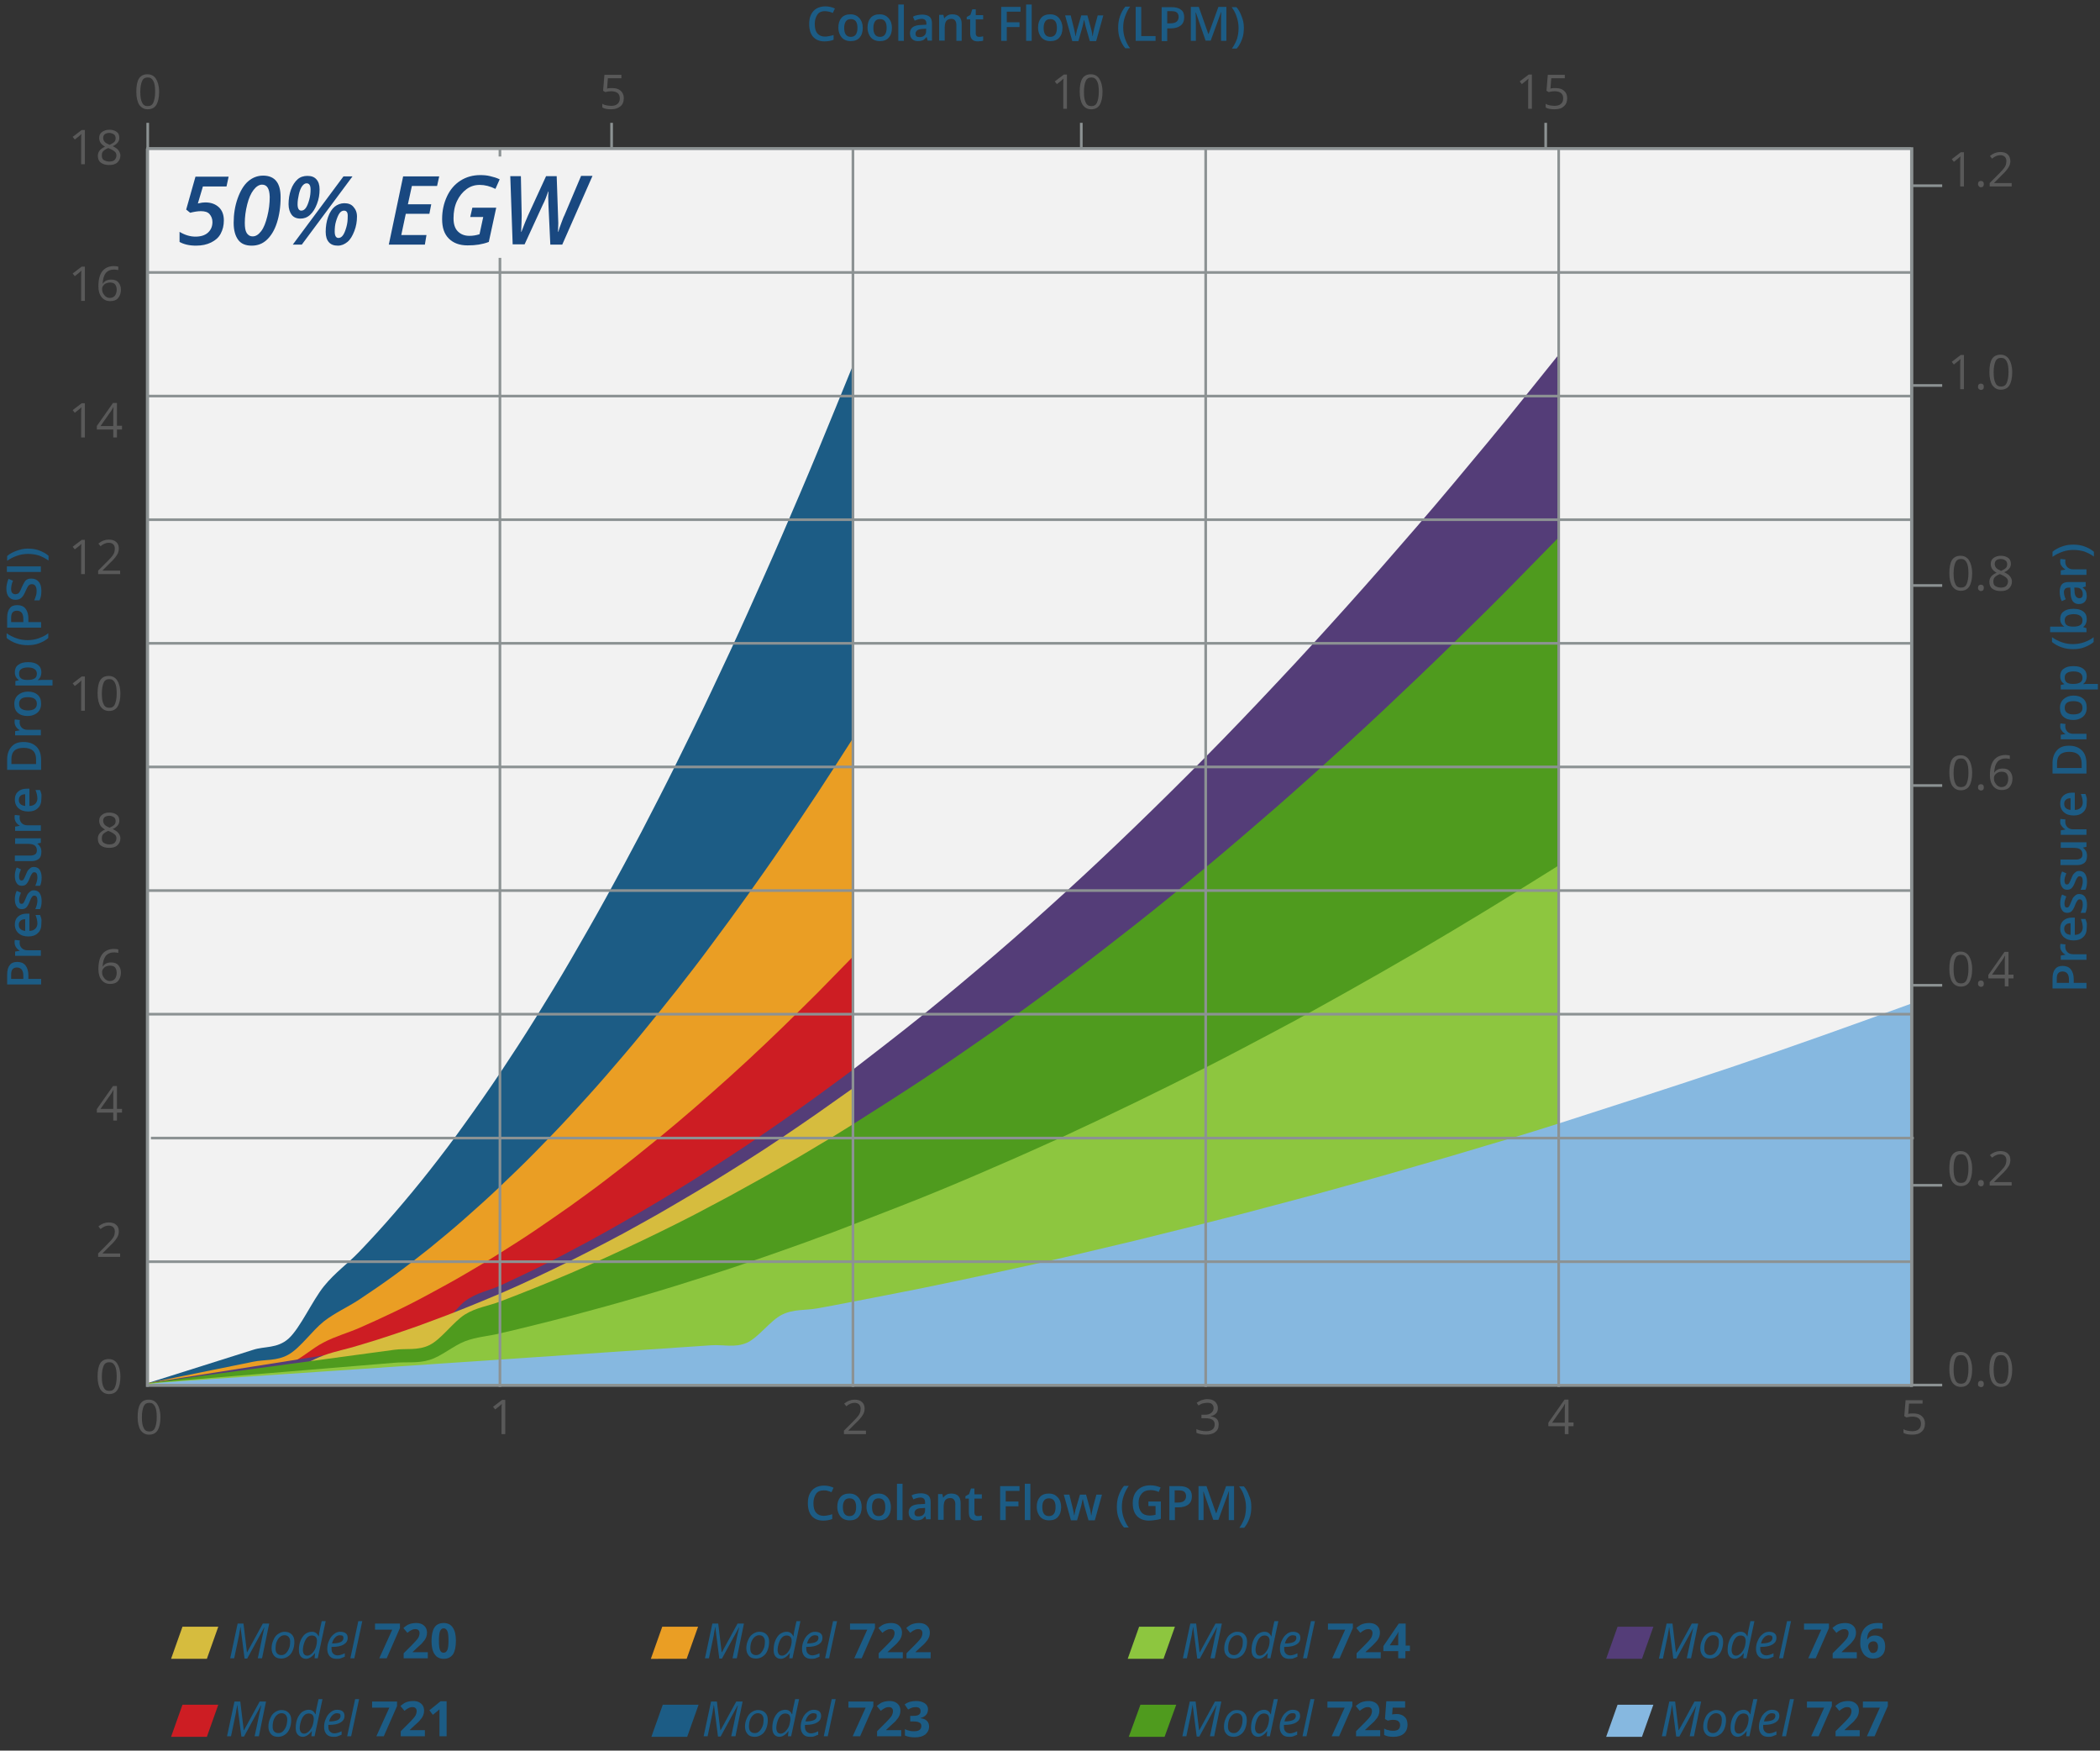 <?xml version="1.0" encoding="utf-8"?>
<!-- Generator: Adobe Illustrator 18.1.1, SVG Export Plug-In . SVG Version: 6.00 Build 0)  -->
<svg version="1.1" id="Layer_1" xmlns="http://www.w3.org/2000/svg" xmlns:xlink="http://www.w3.org/1999/xlink" x="0px" y="0px"
	 viewBox="-630.4 212 791.8 659.9" enable-background="new -630.4 212 791.8 659.9" xml:space="preserve">
<rect x="-630.4" y="212" width="791.8" height="659.9" fill="#333333" stroke="none"/>
<g id="Layer_1_1_">
</g>
<rect x="-574.7" y="268" fill="#F2F2F2" width="665.2" height="466.2"/>
<path fill="#1C5C85" d="M-574.8,733.4c4.4-1.4,8.9-2.8,13.3-4.2c4.4-1.4,8.9-2.8,13.3-4.2c4.4-1.4,8.9-2.8,13.3-4.2
	c4.3-1.4,9-0.4,13.3-4.2c4.4-4,8.9-14.2,13.3-19.7c4.4-5.4,8.9-8.4,13.3-13c4.4-4.6,8.9-9.5,13.3-14.6c4.4-5.1,8.9-10.5,13.3-16.1
	c4.4-5.6,8.9-11.5,13.3-17.7c4.4-6.1,8.9-12.5,13.3-19.1c4.4-6.6,8.9-13.5,13.3-20.6c4.4-7.1,8.9-14.4,13.3-22
	c4.4-7.6,8.9-15.4,13.3-23.4c4.4-8,8.9-16.3,13.3-24.7c4.4-8.5,8.9-17.2,13.3-26.1c4.4-8.9,8.9-18,13.3-27.4
	c4.4-9.3,8.9-18.9,13.3-28.7c4.4-9.8,8.9-19.8,13.3-30c4.4-10.2,8.9-20.6,13.3-31.3c4.4-10.6,8.9-21.7,13.3-32.5v384.5h-265.9"/>
<path fill="#EA9E24" d="M-574.8,733.4c4.4-0.9,8.9-1.8,13.3-2.7c4.4-0.9,8.9-1.8,13.3-2.7c4.4-0.9,8.9-1.8,13.3-2.7
	c4.4-0.9,8.9-0.2,13.3-2.7c4.4-2.5,8.9-9,13.3-12.5c4.4-3.4,8.9-5.3,13.3-8.2c4.4-2.9,8.9-6,13.3-9.2c4.4-3.2,8.9-6.7,13.3-10.2
	c4.4-3.6,8.9-7.3,13.3-11.2c4.4-3.9,8.9-7.9,13.3-12.1c4.4-4.2,8.9-8.5,13.3-13c4.4-4.5,8.9-9.1,13.3-13.9
	c4.4-4.8,8.9-9.7,13.3-14.8c4.4-5.1,8.9-10.3,13.3-15.7c4.4-5.4,8.9-10.9,13.3-16.5c4.4-5.6,8.9-11.4,13.3-17.4
	c4.4-5.9,8.9-12,13.3-18.2c4.4-6.2,8.9-12.5,13.3-19c4.4-6.5,8.9-13.1,13.3-19.8c4.4-6.7,8.9-13.7,13.3-20.6v243.8h-265.9"/>
<path fill="#CD1D23" d="M-574.8,733.4c4.4-0.6,8.9-1.2,13.3-1.8c4.4-0.6,8.9-1.2,13.3-1.8c4.4-0.6,8.9-1.2,13.3-1.8
	c4.4-0.6,8.9-0.1,13.3-1.8c4.4-1.7,8.9-6,13.3-8.2c4.4-2.3,8.9-3.5,13.3-5.4c4.4-1.9,8.9-4,13.3-6.1c4.4-2.1,8.9-4.4,13.3-6.8
	c4.4-2.4,8.9-4.8,13.3-7.4c4.4-2.6,8.9-5.2,13.3-8c4.4-2.8,8.9-5.6,13.3-8.6c4.4-3,8.9-6.1,13.3-9.2c4.4-3.2,8.9-6.4,13.3-9.8
	c4.4-3.4,8.9-6.8,13.3-10.4c4.4-3.5,8.9-7.2,13.3-10.9c4.4-3.7,8.9-7.6,13.3-11.5c4.4-3.9,8.9-7.9,13.3-12
	c4.4-4.1,8.9-8.3,13.3-12.6c4.4-4.3,8.9-8.7,13.3-13.1c4.4-4.5,8.9-9.1,13.3-13.6v161.6h-265.9"/>
<path fill="#543D78" d="M-574.8,733.4c4.4-0.7,8.9-1.4,13.3-2.1c4.4-0.7,8.9-1.4,13.3-2.1c4.4-0.7,8.9-1.4,13.3-2.1
	c4.4-0.7,8.9-1.4,13.3-2.1c4.4-0.7,8.9-1.4,13.3-2.1c4.4-0.7,8.9-1.4,13.3-2.1c4.4-0.7,8.9-1.4,13.3-2.1c4.4-0.7,8.9,0.5,13.3-2.2
	c4.4-2.7,8.9-10.6,13.3-14c4.4-3.3,8.9-3.9,13.3-5.9c4.4-2,8.9-4.2,13.3-6.3c4.4-2.2,8.9-4.4,13.3-6.8c4.4-2.3,8.9-4.7,13.3-7.2
	c4.4-2.5,8.9-5,13.3-7.6c4.4-2.6,8.9-5.2,13.3-8c4.4-2.7,8.9-5.5,13.3-8.4c4.4-2.8,8.9-5.8,13.3-8.7c4.4-3,8.9-6,13.3-9.1
	c4.4-3.1,8.9-6.3,13.3-9.5c4.3-3.2,6.8-4.9,13.3-9.8c6.6-5.1,17.7-13.6,26.6-20.8c8.9-7.2,17.7-14.6,26.6-22.2
	c8.9-7.6,17.7-15.5,26.6-23.6c8.9-8.1,17.7-16.4,26.6-25c8.9-8.6,17.7-17.3,26.6-26.3c8.9-9,17.7-18.2,26.6-27.7
	c8.9-9.4,17.7-19.1,26.6-29c8.9-9.9,17.7-20,26.6-30.3c8.9-10.3,17.7-20.9,26.6-31.6c8.9-10.7,17.7-21.9,26.6-32.9v388.5h-531.7"/>
<g>
	<path fill="#1C5C85" d="M147.3,576.1c1.3,0,2.4,0.4,3.1,1.3s1.1,2.1,1.1,3.8v1.3h4.8v2.1h-12.8v-3.7c0-1.6,0.3-2.8,1-3.6
		C145.1,576.5,146,576.1,147.3,576.1z M149.7,582.5v-1.1c0-1.1-0.2-1.9-0.6-2.4s-1-0.8-1.8-0.8c-0.7,0-1.3,0.2-1.7,0.7
		s-0.5,1.2-0.5,2.1v1.5H149.7z"/>
	<path fill="#1C5C85" d="M146.4,568.8c0-0.4,0-0.8,0.1-1l1.9,0.2c-0.1,0.3-0.1,0.6-0.1,0.9c0,0.8,0.3,1.5,0.8,2
		c0.5,0.5,1.2,0.8,2.1,0.8h5.1v2.1h-9.7v-1.6l1.7-0.3v-0.1c-0.6-0.3-1-0.7-1.4-1.3C146.5,569.9,146.4,569.4,146.4,568.8z"/>
	<path fill="#1C5C85" d="M156.4,561.7c0,1.5-0.4,2.7-1.3,3.5c-0.9,0.9-2.1,1.3-3.6,1.3c-1.6,0-2.8-0.4-3.7-1.2s-1.4-1.9-1.4-3.3
		c0-1.3,0.4-2.3,1.2-3s1.9-1.1,3.2-1.1h1.1v6.5c0.9,0,1.7-0.3,2.2-0.8s0.8-1.2,0.8-2c0-0.6-0.1-1.1-0.2-1.6c-0.1-0.5-0.3-1-0.5-1.6
		h1.7c0.2,0.5,0.4,1,0.5,1.5S156.4,561,156.4,561.7z M147.9,562.1c0,0.7,0.2,1.2,0.6,1.6c0.4,0.4,1,0.6,1.8,0.7V560
		c-0.8,0-1.4,0.2-1.8,0.6S147.9,561.4,147.9,562.1z"/>
	<path fill="#1C5C85" d="M153.5,549c0.9,0,1.7,0.3,2.2,1s0.8,1.7,0.8,3c0,1.3-0.2,2.3-0.6,3.1h-1.8c0.5-1.1,0.8-2.2,0.8-3.2
		c0-1.3-0.4-1.9-1.2-1.9c-0.2,0-0.5,0.1-0.6,0.2s-0.3,0.4-0.5,0.7s-0.4,0.8-0.6,1.3c-0.4,1.1-0.9,1.9-1.3,2.3
		c-0.4,0.4-1,0.6-1.7,0.6c-0.8,0-1.5-0.3-1.9-1c-0.5-0.7-0.7-1.6-0.7-2.7c0-1.1,0.2-2.2,0.7-3.2l1.6,0.7c-0.4,1-0.7,1.9-0.7,2.6
		c0,1.1,0.3,1.6,0.9,1.6c0.3,0,0.6-0.1,0.8-0.4c0.2-0.3,0.5-0.9,0.9-1.9c0.3-0.8,0.6-1.4,0.9-1.7s0.6-0.6,0.9-0.8S153,549,153.5,549
		z"/>
	<path fill="#1C5C85" d="M153.5,540.3c0.9,0,1.7,0.3,2.2,1s0.8,1.7,0.8,3c0,1.3-0.2,2.3-0.6,3.1h-1.8c0.5-1.1,0.8-2.2,0.8-3.2
		c0-1.3-0.4-1.9-1.2-1.9c-0.2,0-0.5,0.1-0.6,0.2s-0.3,0.4-0.5,0.7c-0.2,0.3-0.4,0.8-0.6,1.3c-0.4,1.1-0.9,1.9-1.3,2.3
		c-0.4,0.4-1,0.6-1.7,0.6c-0.8,0-1.5-0.3-1.9-1c-0.5-0.7-0.7-1.6-0.7-2.7c0-1.1,0.2-2.2,0.7-3.2l1.6,0.7c-0.4,1-0.7,1.9-0.7,2.6
		c0,1.1,0.3,1.6,0.9,1.6c0.3,0,0.6-0.1,0.8-0.4c0.2-0.3,0.5-0.9,0.9-1.9c0.3-0.8,0.6-1.4,0.9-1.7s0.6-0.6,0.9-0.8
		S153,540.3,153.5,540.3z"/>
	<path fill="#1C5C85" d="M156.3,531.2l-1.3,0.3v0.1c0.5,0.3,0.8,0.7,1.1,1.2c0.3,0.5,0.4,1.1,0.4,1.8c0,1.2-0.3,2.1-0.9,2.6
		s-1.5,0.9-2.7,0.9h-6.4v-2.1h6c0.7,0,1.3-0.2,1.7-0.5s0.6-0.8,0.6-1.4c0-0.9-0.3-1.5-0.8-1.9c-0.5-0.4-1.4-0.6-2.6-0.6h-4.8v-2.1
		h9.7V531.2z"/>
	<path fill="#1C5C85" d="M146.4,521.7c0-0.4,0-0.8,0.1-1l1.9,0.2c-0.1,0.3-0.1,0.6-0.1,0.9c0,0.8,0.3,1.5,0.8,2s1.2,0.8,2.1,0.8h5.1
		v2.1h-9.7V525l1.7-0.3v-0.1c-0.6-0.3-1-0.7-1.4-1.3C146.5,522.9,146.4,522.3,146.4,521.7z"/>
	<path fill="#1C5C85" d="M156.4,514.6c0,1.5-0.4,2.7-1.3,3.5c-0.9,0.9-2.1,1.3-3.6,1.3c-1.6,0-2.8-0.4-3.7-1.2s-1.4-1.9-1.4-3.3
		c0-1.3,0.4-2.3,1.2-3s1.9-1.1,3.2-1.1h1.1v6.5c0.9,0,1.7-0.3,2.2-0.8s0.8-1.2,0.8-2c0-0.6-0.1-1.1-0.2-1.6s-0.3-1-0.5-1.6h1.7
		c0.2,0.5,0.4,1,0.5,1.5S156.4,514,156.4,514.6z M147.9,515c0,0.7,0.2,1.2,0.6,1.6c0.4,0.4,1,0.6,1.8,0.7v-4.4
		c-0.8,0-1.4,0.2-1.8,0.6S147.9,514.3,147.9,515z"/>
	<path fill="#1C5C85" d="M149.7,493.1c2.1,0,3.7,0.6,4.9,1.8s1.7,2.9,1.7,5.1v3.6h-12.8v-4c0-2,0.6-3.6,1.7-4.8
		S147.7,493.1,149.7,493.1z M149.8,495.4c-3.1,0-4.6,1.4-4.6,4.3v1.8h9.3V500C154.5,496.9,152.9,495.4,149.8,495.4z"/>
	<path fill="#1C5C85" d="M146.4,485.7c0-0.4,0-0.8,0.1-1l1.9,0.2c-0.1,0.3-0.1,0.6-0.1,0.9c0,0.8,0.3,1.5,0.8,2s1.2,0.8,2.1,0.8h5.1
		v2.1h-9.7V489l1.7-0.3v-0.1c-0.6-0.3-1-0.7-1.4-1.3C146.5,486.8,146.4,486.3,146.4,485.7z"/>
	<path fill="#1C5C85" d="M151.4,474.2c1.6,0,2.8,0.4,3.7,1.2s1.3,1.9,1.3,3.4c0,0.9-0.2,1.7-0.6,2.4s-1,1.2-1.8,1.6
		s-1.7,0.6-2.7,0.6c-1.6,0-2.8-0.4-3.7-1.2s-1.3-1.9-1.3-3.4c0-1.4,0.5-2.5,1.4-3.3S149.9,474.2,151.4,474.2z M151.4,481.3
		c2.2,0,3.4-0.8,3.4-2.5c0-1.6-1.1-2.5-3.4-2.5c-2.2,0-3.3,0.8-3.3,2.5c0,0.9,0.3,1.5,0.9,1.9S150.3,481.3,151.4,481.3z"/>
	<path fill="#1C5C85" d="M156.4,466.9c0,1.2-0.4,2.2-1.3,2.9v0.1c0.8-0.1,1.3-0.1,1.5-0.1h4v2.1h-14v-1.7c0.2,0,0.6-0.1,1.3-0.3
		v-0.1c-1-0.6-1.5-1.6-1.5-2.9c0-1.2,0.4-2.2,1.3-2.8c0.9-0.7,2.1-1,3.7-1s2.8,0.3,3.7,1C156,464.8,156.4,465.7,156.4,466.9z
		 M148.1,467.4c0,0.8,0.2,1.4,0.7,1.8c0.5,0.4,1.2,0.6,2.3,0.6h0.3c1.2,0,2-0.2,2.6-0.6s0.8-1,0.8-1.8c0-0.7-0.3-1.3-0.9-1.7
		s-1.4-0.6-2.5-0.6c-1.1,0-1.9,0.2-2.5,0.6S148.1,466.7,148.1,467.4z"/>
	<path fill="#1C5C85" d="M151.3,456.7c-1.6,0-3-0.2-4.4-0.7c-1.4-0.5-2.5-1.1-3.6-2v-1.8c1.1,0.8,2.3,1.4,3.7,1.9s2.8,0.7,4.2,0.7
		s2.8-0.2,4.2-0.7s2.6-1.1,3.6-1.9v1.8c-1,0.9-2.2,1.5-3.5,2S152.9,456.7,151.3,456.7z"/>
	<path fill="#1C5C85" d="M146.4,445.3c0-1.2,0.4-2.2,1.3-2.8c0.9-0.7,2.1-1,3.7-1c1.6,0,2.8,0.3,3.7,1s1.3,1.6,1.3,2.9
		c0,1.2-0.4,2.2-1.3,2.9v0.1l1.2,0.4v1.5h-13.7v-2.1h3.3c0.2,0,0.6,0,1.1,0s0.8,0,0.9,0.1v-0.1C146.9,447.5,146.4,446.6,146.4,445.3
		z M148.1,445.8c0,0.8,0.2,1.4,0.7,1.8c0.5,0.4,1.3,0.6,2.5,0.6h0.1c1.2,0,2-0.2,2.6-0.6s0.8-1,0.8-1.8c0-0.7-0.3-1.3-0.9-1.7
		c-0.6-0.4-1.4-0.6-2.5-0.6C149.2,443.6,148.1,444.3,148.1,445.8z"/>
	<path fill="#1C5C85" d="M156.3,433l-1.4,0.4v0.1c0.6,0.5,1,0.9,1.2,1.4s0.3,1.1,0.3,1.8c0,1-0.3,1.7-0.8,2.2
		c-0.5,0.5-1.2,0.8-2.2,0.8c-1,0-1.8-0.4-2.3-1.1s-0.8-1.9-0.8-3.4l-0.1-1.7h-0.5c-0.6,0-1.1,0.1-1.4,0.4c-0.3,0.3-0.5,0.7-0.5,1.3
		c0,0.5,0.1,1,0.2,1.4s0.3,0.9,0.5,1.3l-1.5,0.7c-0.3-0.5-0.5-1.1-0.6-1.7s-0.2-1.2-0.2-1.8c0-1.2,0.3-2.2,0.8-2.8s1.4-0.9,2.5-0.9
		h6.5V433z M154.9,436c0-0.8-0.2-1.4-0.6-1.8c-0.4-0.5-1-0.7-1.8-0.7h-0.8l0.1,1.2c0,1,0.2,1.7,0.5,2.1c0.3,0.4,0.7,0.7,1.3,0.7
		c0.4,0,0.8-0.1,1-0.4S154.9,436.6,154.9,436z"/>
	<path fill="#1C5C85" d="M146.4,423.7c0-0.4,0-0.8,0.1-1l1.9,0.2c-0.1,0.3-0.1,0.6-0.1,0.9c0,0.8,0.3,1.5,0.8,2s1.2,0.8,2.1,0.8h5.1
		v2.1h-9.7V427l1.7-0.3v-0.1c-0.6-0.3-1-0.7-1.4-1.3C146.5,424.8,146.4,424.3,146.4,423.7z"/>
	<path fill="#1C5C85" d="M151.3,417.3c1.5,0,3,0.2,4.3,0.7c1.3,0.5,2.5,1.1,3.5,2v1.8c-1.1-0.8-2.3-1.4-3.6-1.9
		c-1.3-0.4-2.7-0.6-4.1-0.6c-1.4,0-2.8,0.2-4.2,0.7s-2.6,1.1-3.7,1.9V420c1-0.9,2.2-1.5,3.6-2S149.8,417.3,151.3,417.3z"/>
</g>
<g>
	<path fill="#595959" d="M113.2,652.5c0,2.2-0.4,3.9-1.1,5s-1.8,1.6-3.2,1.6c-1.4,0-2.4-0.6-3.2-1.7c-0.7-1.1-1.1-2.8-1.1-4.9
		c0-2.2,0.3-3.9,1-5s1.8-1.6,3.2-1.6c1.4,0,2.5,0.6,3.2,1.7S113.2,650.4,113.2,652.5z M106.2,652.5c0,1.9,0.2,3.2,0.7,4.1
		c0.4,0.9,1.1,1.3,2.1,1.3c1,0,1.7-0.4,2.1-1.3c0.4-0.9,0.7-2.2,0.7-4.1s-0.2-3.2-0.7-4.1c-0.4-0.9-1.1-1.3-2.1-1.3
		c-1,0-1.7,0.4-2.1,1.3C106.4,649.3,106.2,650.6,106.2,652.5z"/>
	<path fill="#595959" d="M115.4,658c0-0.4,0.1-0.7,0.3-0.9c0.2-0.2,0.4-0.3,0.8-0.3c0.3,0,0.6,0.1,0.8,0.3c0.2,0.2,0.3,0.5,0.3,0.9
		c0,0.4-0.1,0.7-0.3,0.9s-0.5,0.3-0.8,0.3c-0.3,0-0.5-0.1-0.7-0.3C115.5,658.7,115.4,658.4,115.4,658z"/>
	<path fill="#595959" d="M128.2,658.9h-8.4v-1.3l3.4-3.4c1-1,1.7-1.8,2-2.2s0.6-0.9,0.7-1.3s0.2-0.9,0.2-1.4c0-0.7-0.2-1.2-0.6-1.6
		c-0.4-0.4-1-0.6-1.7-0.6c-0.5,0-1,0.1-1.5,0.3s-1,0.5-1.6,1l-0.8-1c1.2-1,2.5-1.5,3.9-1.5c1.2,0,2.2,0.3,2.8,0.9
		c0.7,0.6,1,1.4,1,2.5c0,0.8-0.2,1.6-0.7,2.4s-1.3,1.8-2.6,3l-2.8,2.8v0.1h6.6V658.9z"/>
</g>
<g>
	<path fill="#595959" d="M113.2,728.2c0,2.2-0.4,3.9-1.1,5s-1.8,1.6-3.2,1.6c-1.4,0-2.4-0.6-3.2-1.7c-0.7-1.1-1.1-2.8-1.1-4.9
		c0-2.2,0.3-3.9,1-5s1.8-1.6,3.2-1.6c1.4,0,2.5,0.6,3.2,1.7S113.2,726.1,113.2,728.2z M106.2,728.2c0,1.9,0.2,3.2,0.7,4.1
		c0.4,0.9,1.1,1.3,2.1,1.3c1,0,1.7-0.4,2.1-1.3s0.7-2.2,0.7-4.1s-0.2-3.2-0.7-4.1s-1.1-1.3-2.1-1.3c-1,0-1.7,0.4-2.1,1.3
		S106.2,726.4,106.2,728.2z"/>
	<path fill="#595959" d="M115.4,733.7c0-0.4,0.1-0.7,0.3-0.9c0.2-0.2,0.4-0.3,0.8-0.3c0.3,0,0.6,0.1,0.8,0.3
		c0.2,0.2,0.3,0.5,0.3,0.9c0,0.4-0.1,0.7-0.3,0.9s-0.5,0.3-0.8,0.3c-0.3,0-0.5-0.1-0.7-0.3C115.5,734.5,115.4,734.2,115.4,733.7z"/>
	<path fill="#595959" d="M128.3,728.2c0,2.2-0.4,3.9-1.1,5s-1.8,1.6-3.2,1.6c-1.4,0-2.4-0.6-3.2-1.7c-0.7-1.1-1.1-2.8-1.1-4.9
		c0-2.2,0.3-3.9,1-5s1.8-1.6,3.2-1.6c1.4,0,2.5,0.6,3.2,1.7S128.3,726.1,128.3,728.2z M121.3,728.2c0,1.9,0.2,3.2,0.7,4.1
		c0.4,0.9,1.1,1.3,2.1,1.3c1,0,1.7-0.4,2.1-1.3s0.7-2.2,0.7-4.1s-0.2-3.2-0.7-4.1s-1.1-1.3-2.1-1.3c-1,0-1.7,0.4-2.1,1.3
		S121.3,726.4,121.3,728.2z"/>
</g>
<g>
	<path fill="#595959" d="M113.2,503.3c0,2.2-0.4,3.9-1.1,5s-1.8,1.6-3.2,1.6c-1.4,0-2.4-0.6-3.2-1.7c-0.7-1.1-1.1-2.8-1.1-4.9
		c0-2.2,0.3-3.9,1-5s1.8-1.6,3.2-1.6c1.4,0,2.5,0.6,3.2,1.7S113.2,501.1,113.2,503.3z M106.2,503.3c0,1.9,0.2,3.2,0.7,4.1
		c0.4,0.9,1.1,1.3,2.1,1.3c1,0,1.7-0.4,2.1-1.3s0.7-2.2,0.7-4.1s-0.2-3.2-0.7-4.1s-1.1-1.3-2.1-1.3c-1,0-1.7,0.4-2.1,1.3
		S106.2,501.4,106.2,503.3z"/>
	<path fill="#595959" d="M115.4,508.8c0-0.4,0.1-0.7,0.3-0.9c0.2-0.2,0.4-0.3,0.8-0.3c0.3,0,0.6,0.1,0.8,0.3
		c0.2,0.2,0.3,0.5,0.3,0.9c0,0.4-0.1,0.7-0.3,0.9s-0.5,0.3-0.8,0.3c-0.3,0-0.5-0.1-0.7-0.3C115.5,509.5,115.4,509.2,115.4,508.8z"/>
	<path fill="#595959" d="M119.9,504.2c0-2.5,0.5-4.4,1.5-5.7c1-1.2,2.4-1.9,4.4-1.9c0.7,0,1.2,0.1,1.6,0.2v1.3
		c-0.5-0.1-1-0.2-1.5-0.2c-1.4,0-2.4,0.4-3.2,1.3c-0.7,0.9-1.1,2.2-1.2,4h0.1c0.6-1,1.7-1.5,3.1-1.5c1.2,0,2.1,0.3,2.7,1
		s1,1.6,1,2.8c0,1.3-0.4,2.4-1.1,3.2c-0.7,0.8-1.7,1.1-3,1.1c-1.3,0-2.4-0.5-3.2-1.5S119.9,506,119.9,504.2z M124.2,508.7
		c0.8,0,1.5-0.3,1.9-0.8s0.7-1.3,0.7-2.3c0-0.8-0.2-1.5-0.6-2s-1.1-0.7-1.9-0.7c-0.5,0-1,0.1-1.4,0.3s-0.8,0.5-1.1,0.9
		s-0.4,0.8-0.4,1.2c0,0.6,0.1,1.2,0.4,1.7s0.6,0.9,1,1.2S123.7,508.7,124.2,508.7z"/>
</g>
<g>
	<path fill="#595959" d="M113.2,577.3c0,2.2-0.4,3.9-1.1,5s-1.8,1.6-3.2,1.6c-1.4,0-2.4-0.6-3.2-1.7c-0.7-1.1-1.1-2.8-1.1-4.9
		c0-2.2,0.3-3.9,1-5s1.8-1.6,3.2-1.6c1.4,0,2.5,0.6,3.2,1.7S113.2,575.1,113.2,577.3z M106.2,577.3c0,1.9,0.2,3.2,0.7,4.1
		c0.4,0.9,1.1,1.3,2.1,1.3c1,0,1.7-0.4,2.1-1.3c0.4-0.9,0.7-2.2,0.7-4.1s-0.2-3.2-0.7-4.1c-0.4-0.9-1.1-1.3-2.1-1.3
		c-1,0-1.7,0.4-2.1,1.3C106.4,574.1,106.2,575.4,106.2,577.3z"/>
	<path fill="#595959" d="M115.4,582.8c0-0.4,0.1-0.7,0.3-0.9c0.2-0.2,0.4-0.3,0.8-0.3c0.3,0,0.6,0.1,0.8,0.3
		c0.2,0.2,0.3,0.5,0.3,0.9c0,0.4-0.1,0.7-0.3,0.9s-0.5,0.3-0.8,0.3c-0.3,0-0.5-0.1-0.7-0.3C115.5,583.5,115.4,583.2,115.4,582.8z"/>
	<path fill="#595959" d="M128.8,580.8h-1.9v3h-1.4v-3h-6.2v-1.3l6.1-8.7h1.5v8.6h1.9V580.8z M125.5,579.4v-4.3c0-0.8,0-1.8,0.1-2.8
		h-0.1c-0.3,0.6-0.5,1-0.8,1.4l-4,5.7H125.5z"/>
</g>
<g>
	<path fill="#595959" d="M113.2,428.1c0,2.2-0.4,3.9-1.1,5s-1.8,1.6-3.2,1.6c-1.4,0-2.4-0.6-3.2-1.7c-0.7-1.1-1.1-2.8-1.1-4.9
		c0-2.2,0.3-3.9,1-5s1.8-1.6,3.2-1.6c1.4,0,2.5,0.6,3.2,1.7S113.2,425.9,113.2,428.1z M106.2,428.1c0,1.9,0.2,3.2,0.7,4.1
		c0.4,0.9,1.1,1.3,2.1,1.3c1,0,1.7-0.4,2.1-1.3s0.7-2.2,0.7-4.1s-0.2-3.2-0.7-4.1s-1.1-1.3-2.1-1.3c-1,0-1.7,0.4-2.1,1.3
		S106.2,426.2,106.2,428.1z"/>
	<path fill="#595959" d="M115.4,433.6c0-0.4,0.1-0.7,0.3-0.9c0.2-0.2,0.4-0.3,0.8-0.3c0.3,0,0.6,0.1,0.8,0.3
		c0.2,0.2,0.3,0.5,0.3,0.9c0,0.4-0.1,0.7-0.3,0.9s-0.5,0.3-0.8,0.3c-0.3,0-0.5-0.1-0.7-0.3C115.5,434.3,115.4,434,115.4,433.6z"/>
	<path fill="#595959" d="M124,421.5c1.2,0,2.1,0.3,2.8,0.8s1,1.3,1,2.3c0,0.6-0.2,1.2-0.6,1.7s-1,1-1.9,1.4c1,0.5,1.8,1,2.2,1.6
		c0.4,0.5,0.7,1.2,0.7,1.9c0,1.1-0.4,1.9-1.1,2.6s-1.8,1-3.1,1c-1.4,0-2.4-0.3-3.2-0.9s-1.1-1.5-1.1-2.6c0-1.5,0.9-2.6,2.7-3.4
		c-0.8-0.5-1.4-1-1.7-1.5s-0.5-1.1-0.5-1.8c0-0.9,0.3-1.7,1-2.2C121.9,421.8,122.9,421.5,124,421.5z M121.2,431.3
		c0,0.7,0.2,1.3,0.7,1.6s1.2,0.6,2.1,0.6c0.9,0,1.6-0.2,2-0.6s0.7-1,0.7-1.7c0-0.6-0.2-1.1-0.7-1.5c-0.5-0.4-1.3-0.9-2.4-1.3
		c-0.9,0.4-1.5,0.8-1.9,1.2S121.2,430.6,121.2,431.3z M124,422.7c-0.7,0-1.3,0.2-1.7,0.5s-0.6,0.8-0.6,1.4c0,0.5,0.2,1,0.5,1.4
		s1,0.8,1.9,1.2c0.8-0.4,1.4-0.7,1.8-1.1s0.5-0.9,0.5-1.4c0-0.6-0.2-1.1-0.6-1.4S124.7,422.7,124,422.7z"/>
</g>
<g>
	<path fill="#595959" d="M110.1,358.7h-1.4v-9.2c0-0.8,0-1.5,0.1-2.2c-0.1,0.1-0.3,0.3-0.4,0.4s-0.8,0.7-2.1,1.7l-0.8-1l3.4-2.6h1.2
		V358.7z"/>
	<path fill="#595959" d="M115.4,357.8c0-0.4,0.1-0.7,0.3-0.9c0.2-0.2,0.4-0.3,0.8-0.3c0.3,0,0.6,0.1,0.8,0.3
		c0.2,0.2,0.3,0.5,0.3,0.9c0,0.4-0.1,0.7-0.3,0.9s-0.5,0.3-0.8,0.3c-0.3,0-0.5-0.1-0.7-0.3C115.5,358.5,115.4,358.2,115.4,357.8z"/>
	<path fill="#595959" d="M128.3,352.3c0,2.2-0.4,3.9-1.1,5s-1.8,1.6-3.2,1.6c-1.4,0-2.4-0.6-3.2-1.7c-0.7-1.1-1.1-2.8-1.1-4.9
		c0-2.2,0.3-3.9,1-5s1.8-1.6,3.2-1.6c1.4,0,2.5,0.6,3.2,1.7S128.3,350.1,128.3,352.3z M121.3,352.3c0,1.9,0.2,3.2,0.7,4.1
		c0.4,0.9,1.1,1.3,2.1,1.3c1,0,1.7-0.4,2.1-1.3s0.7-2.2,0.7-4.1s-0.2-3.2-0.7-4.1s-1.1-1.3-2.1-1.3c-1,0-1.7,0.4-2.1,1.3
		S121.3,350.4,121.3,352.3z"/>
</g>
<g>
	<path fill="#595959" d="M110.1,282.3h-1.4v-9.2c0-0.8,0-1.5,0.1-2.2c-0.1,0.1-0.3,0.3-0.4,0.4s-0.8,0.7-2.1,1.7l-0.8-1l3.4-2.6h1.2
		V282.3z"/>
	<path fill="#595959" d="M115.4,281.4c0-0.4,0.1-0.7,0.3-0.9s0.4-0.3,0.8-0.3c0.3,0,0.6,0.1,0.8,0.3s0.3,0.5,0.3,0.9
		c0,0.4-0.1,0.7-0.3,0.9s-0.5,0.3-0.8,0.3c-0.3,0-0.5-0.1-0.7-0.3S115.4,281.8,115.4,281.4z"/>
	<path fill="#595959" d="M128.2,282.3h-8.4v-1.3l3.4-3.4c1-1,1.7-1.8,2-2.2s0.6-0.9,0.7-1.3s0.2-0.9,0.2-1.4c0-0.7-0.2-1.2-0.6-1.6
		s-1-0.6-1.7-0.6c-0.5,0-1,0.1-1.5,0.3s-1,0.5-1.6,1l-0.8-1c1.2-1,2.5-1.5,3.9-1.5c1.2,0,2.2,0.3,2.8,0.9s1,1.4,1,2.5
		c0,0.8-0.2,1.6-0.7,2.4s-1.3,1.8-2.6,3l-2.8,2.8v0.1h6.6V282.3z"/>
</g>
<line fill="none" stroke="#8C9293" stroke-miterlimit="10" x1="90.8" y1="583.4" x2="101.9" y2="583.4"/>
<line fill="none" stroke="#8C9293" stroke-miterlimit="10" x1="90.8" y1="508.1" x2="101.9" y2="508.1"/>
<line fill="none" stroke="#8C9293" stroke-miterlimit="10" x1="90.8" y1="282" x2="101.9" y2="282"/>
<line fill="none" stroke="#8C9293" stroke-miterlimit="10" x1="90.8" y1="734.1" x2="101.9" y2="734.1"/>
<line fill="none" stroke="#8C9293" stroke-miterlimit="10" x1="90.8" y1="658.8" x2="101.9" y2="658.8"/>
<line fill="none" stroke="#8C9293" stroke-miterlimit="10" x1="90.8" y1="357.3" x2="101.9" y2="357.3"/>
<line fill="none" stroke="#8C9293" stroke-miterlimit="10" x1="90.8" y1="432.7" x2="101.9" y2="432.7"/>
<line fill="none" stroke="#8C9293" stroke-miterlimit="10" x1="-399.8" y1="258.3" x2="-399.8" y2="268.1"/>
<line fill="none" stroke="#8C9293" stroke-miterlimit="10" x1="-222.7" y1="258.3" x2="-222.7" y2="268.1"/>
<line fill="none" stroke="#8C9293" stroke-miterlimit="10" x1="-574.7" y1="258.3" x2="-574.7" y2="268.1"/>
<line fill="none" stroke="#8C9293" stroke-miterlimit="10" x1="-47.6" y1="258.3" x2="-47.6" y2="268.1"/>
<g>
	<path fill="#595959" d="M-570.4,246.6c0,2.2-0.4,3.9-1.1,5s-1.8,1.6-3.2,1.6c-1.4,0-2.4-0.6-3.2-1.7c-0.7-1.1-1.1-2.8-1.1-4.9
		c0-2.2,0.3-3.9,1-5s1.8-1.6,3.2-1.6c1.4,0,2.5,0.6,3.2,1.7S-570.4,244.4-570.4,246.6z M-577.5,246.6c0,1.9,0.2,3.2,0.7,4.1
		c0.4,0.9,1.1,1.3,2.1,1.3c1,0,1.7-0.4,2.1-1.3s0.7-2.2,0.7-4.1s-0.2-3.2-0.7-4.1s-1.1-1.3-2.1-1.3c-1,0-1.7,0.4-2.1,1.3
		S-577.5,244.7-577.5,246.6z"/>
</g>
<g>
	<path fill="#595959" d="M-399.6,245.2c1.4,0,2.4,0.3,3.2,1s1.2,1.6,1.2,2.8c0,1.3-0.4,2.4-1.3,3.1s-2,1.1-3.5,1.1
		c-1.4,0-2.6-0.2-3.3-0.7v-1.4c0.4,0.3,0.9,0.5,1.5,0.6c0.6,0.1,1.2,0.2,1.8,0.2c1,0,1.8-0.2,2.4-0.7s0.9-1.2,0.9-2.1
		c0-1.8-1.1-2.7-3.3-2.7c-0.6,0-1.3,0.1-2.2,0.3l-0.8-0.5l0.5-6h6.4v1.3h-5.1l-0.3,3.9C-401,245.2-400.3,245.2-399.6,245.2z"/>
</g>
<g>
	<path fill="#595959" d="M-228.1,253h-1.4v-9.2c0-0.8,0-1.5,0.1-2.2c-0.1,0.1-0.3,0.3-0.4,0.4s-0.8,0.7-2.1,1.7l-0.8-1l3.4-2.6h1.2
		V253z"/>
	<path fill="#595959" d="M-214.7,246.6c0,2.2-0.4,3.9-1.1,5s-1.8,1.6-3.2,1.6c-1.4,0-2.4-0.6-3.2-1.7c-0.7-1.1-1.1-2.8-1.1-4.9
		c0-2.2,0.3-3.9,1-5s1.8-1.6,3.2-1.6c1.4,0,2.5,0.6,3.2,1.7S-214.7,244.4-214.7,246.6z M-221.7,246.6c0,1.9,0.2,3.2,0.7,4.1
		c0.4,0.9,1.1,1.3,2.1,1.3c1,0,1.7-0.4,2.1-1.3s0.7-2.2,0.7-4.1s-0.2-3.2-0.7-4.1s-1.1-1.3-2.1-1.3c-1,0-1.7,0.4-2.1,1.3
		S-221.7,244.7-221.7,246.6z"/>
</g>
<g>
	<path fill="#595959" d="M-52.8,253h-1.4v-9.2c0-0.8,0-1.5,0.1-2.2c-0.1,0.1-0.3,0.3-0.4,0.4s-0.8,0.7-2.1,1.7l-0.8-1l3.4-2.6h1.2
		V253z"/>
	<path fill="#595959" d="M-43.9,245.2c1.4,0,2.4,0.3,3.2,1c0.8,0.7,1.2,1.6,1.2,2.8c0,1.3-0.4,2.4-1.3,3.1c-0.8,0.8-2,1.1-3.5,1.1
		c-1.4,0-2.6-0.2-3.3-0.7v-1.4c0.4,0.3,0.9,0.5,1.5,0.6c0.6,0.1,1.2,0.2,1.8,0.2c1,0,1.8-0.2,2.4-0.7c0.6-0.5,0.9-1.2,0.9-2.1
		c0-1.8-1.1-2.7-3.3-2.7c-0.6,0-1.3,0.1-2.2,0.3l-0.8-0.5l0.5-6h6.4v1.3h-5.1l-0.3,3.9C-45.2,245.2-44.6,245.2-43.9,245.2z"/>
</g>
<g>
	<path fill="#1C5C85" d="M-319.4,216.2c-1.2,0-2.2,0.4-2.8,1.3s-1,2-1,3.5c0,1.6,0.3,2.8,1,3.6s1.6,1.2,2.9,1.2
		c0.5,0,1.1-0.1,1.6-0.2s1-0.2,1.6-0.4v1.8c-1,0.4-2.2,0.6-3.4,0.6c-1.9,0-3.3-0.6-4.3-1.7s-1.5-2.8-1.5-4.9c0-1.3,0.2-2.5,0.7-3.5
		s1.2-1.8,2.1-2.3s2-0.8,3.3-0.8c1.3,0,2.5,0.3,3.6,0.8l-0.8,1.7c-0.4-0.2-0.9-0.4-1.4-0.5C-318.4,216.3-318.9,216.2-319.4,216.2z"
		/>
	<path fill="#1C5C85" d="M-305.1,222.5c0,1.6-0.4,2.8-1.2,3.7s-1.9,1.3-3.4,1.3c-0.9,0-1.7-0.2-2.4-0.6s-1.2-1-1.6-1.8
		s-0.6-1.7-0.6-2.7c0-1.6,0.4-2.8,1.2-3.7s1.9-1.3,3.4-1.3c1.4,0,2.5,0.5,3.3,1.4C-305.5,219.8-305.1,221-305.1,222.5z
		 M-312.1,222.5c0,2.2,0.8,3.4,2.5,3.4c1.6,0,2.5-1.1,2.5-3.4c0-2.2-0.8-3.3-2.5-3.3c-0.9,0-1.5,0.3-1.9,0.9
		S-312.1,221.5-312.1,222.5z"/>
	<path fill="#1C5C85" d="M-294.1,222.5c0,1.6-0.4,2.8-1.2,3.7s-1.9,1.3-3.4,1.3c-0.9,0-1.7-0.2-2.4-0.6s-1.2-1-1.6-1.8
		s-0.6-1.7-0.6-2.7c0-1.6,0.4-2.8,1.2-3.7s1.9-1.3,3.4-1.3c1.4,0,2.5,0.5,3.3,1.4C-294.5,219.8-294.1,221-294.1,222.5z
		 M-301.1,222.5c0,2.2,0.8,3.4,2.5,3.4c1.6,0,2.5-1.1,2.5-3.4c0-2.2-0.8-3.3-2.5-3.3c-0.9,0-1.5,0.3-1.9,0.9
		S-301.1,221.5-301.1,222.5z"/>
	<path fill="#1C5C85" d="M-289.6,227.4h-2.1v-13.7h2.1V227.4z"/>
	<path fill="#1C5C85" d="M-280.6,227.4l-0.4-1.4h-0.1c-0.5,0.6-0.9,1-1.4,1.2c-0.5,0.2-1.1,0.3-1.8,0.3c-1,0-1.7-0.3-2.2-0.8
		s-0.8-1.2-0.8-2.2c0-1,0.4-1.8,1.1-2.3s1.9-0.8,3.4-0.8l1.7-0.1V221c0-0.6-0.1-1.1-0.4-1.4c-0.3-0.3-0.7-0.5-1.3-0.5
		c-0.5,0-1,0.1-1.4,0.2s-0.9,0.3-1.3,0.5l-0.7-1.5c0.5-0.3,1.1-0.5,1.7-0.6c0.6-0.1,1.2-0.2,1.8-0.2c1.2,0,2.2,0.3,2.8,0.8
		s0.9,1.4,0.9,2.5v6.5H-280.6z M-283.7,226c0.8,0,1.4-0.2,1.8-0.6c0.5-0.4,0.7-1,0.7-1.8v-0.8l-1.2,0.1c-1,0-1.7,0.2-2.1,0.5
		c-0.4,0.3-0.7,0.7-0.7,1.3c0,0.4,0.1,0.8,0.4,1C-284.6,225.9-284.2,226-283.7,226z"/>
	<path fill="#1C5C85" d="M-267.7,227.4h-2.1v-6c0-0.8-0.2-1.3-0.5-1.7s-0.8-0.6-1.4-0.6c-0.9,0-1.5,0.3-1.9,0.8s-0.6,1.4-0.6,2.6
		v4.8h-2.1v-9.7h1.6l0.3,1.3h0.1c0.3-0.5,0.7-0.8,1.2-1.1s1.1-0.4,1.8-0.4c2.3,0,3.5,1.2,3.5,3.6V227.4z"/>
	<path fill="#1C5C85" d="M-261.2,225.9c0.5,0,1-0.1,1.5-0.2v1.6c-0.2,0.1-0.5,0.2-0.9,0.2s-0.7,0.1-1.1,0.1c-2,0-2.9-1-2.9-3.1v-5.2
		h-1.3v-0.9l1.4-0.8l0.7-2.1h1.3v2.2h2.8v1.6h-2.8v5.2c0,0.5,0.1,0.9,0.4,1.1C-261.9,225.8-261.6,225.9-261.2,225.9z"/>
	<path fill="#1C5C85" d="M-250.8,227.4h-2.1v-12.8h7.3v1.8h-5.2v4h4.8v1.8h-4.8V227.4z"/>
	<path fill="#1C5C85" d="M-241.4,227.4h-2.1v-13.7h2.1V227.4z"/>
	<path fill="#1C5C85" d="M-229.8,222.5c0,1.6-0.4,2.8-1.2,3.7s-1.9,1.3-3.4,1.3c-0.9,0-1.7-0.2-2.4-0.6s-1.2-1-1.6-1.8
		s-0.6-1.7-0.6-2.7c0-1.6,0.4-2.8,1.2-3.7s1.9-1.3,3.4-1.3c1.4,0,2.5,0.5,3.3,1.4C-230.3,219.8-229.8,221-229.8,222.5z
		 M-236.9,222.5c0,2.2,0.8,3.4,2.5,3.4c1.6,0,2.5-1.1,2.5-3.4c0-2.2-0.8-3.3-2.5-3.3c-0.9,0-1.5,0.3-1.9,0.9
		S-236.9,221.5-236.9,222.5z"/>
	<path fill="#1C5C85" d="M-219.5,227.4l-1.3-4.5c-0.2-0.5-0.4-1.6-0.8-3.3h-0.1c-0.3,1.6-0.6,2.7-0.8,3.4l-1.3,4.5h-2.3l-2.7-9.7
		h2.1l1.2,4.8c0.3,1.2,0.5,2.2,0.6,3h0.1c0.1-0.4,0.1-0.9,0.3-1.5c0.1-0.6,0.2-1,0.3-1.2l1.5-5.1h2.3l1.4,5.1
		c0.1,0.3,0.2,0.7,0.3,1.3c0.1,0.6,0.2,1.1,0.2,1.4h0.1c0.1-0.7,0.3-1.7,0.6-3l1.3-4.8h2.1l-2.7,9.7H-219.5z"/>
	<path fill="#1C5C85" d="M-208.8,222.5c0-1.6,0.2-3,0.7-4.4c0.5-1.4,1.1-2.5,2-3.6h1.8c-0.8,1.1-1.4,2.3-1.9,3.7s-0.7,2.8-0.7,4.2
		s0.2,2.8,0.7,4.2s1.1,2.6,1.9,3.6h-1.8c-0.9-1-1.5-2.2-2-3.5S-208.8,224-208.8,222.5z"/>
	<path fill="#1C5C85" d="M-202.2,227.4v-12.8h2.1v11h5.4v1.8H-202.2z"/>
	<path fill="#1C5C85" d="M-183.9,218.5c0,1.3-0.4,2.4-1.3,3.1s-2.1,1.1-3.8,1.1h-1.3v4.8h-2.1v-12.8h3.7c1.6,0,2.8,0.3,3.6,1
		C-184.3,216.2-183.9,217.2-183.9,218.5z M-190.3,220.8h1.1c1.1,0,1.9-0.2,2.4-0.6s0.8-1,0.8-1.8c0-0.7-0.2-1.3-0.7-1.7
		s-1.2-0.5-2.1-0.5h-1.5V220.8z"/>
	<path fill="#1C5C85" d="M-175.8,227.4l-3.7-10.7h-0.1c0.1,1.6,0.1,3.1,0.1,4.5v6.2h-1.9v-12.8h3l3.6,10.2h0.1l3.7-10.2h3v12.8h-2
		v-6.4c0-0.6,0-1.5,0-2.5c0-1,0.1-1.6,0.1-1.9h-0.1l-3.9,10.7H-175.8z"/>
	<path fill="#1C5C85" d="M-161.4,222.5c0,1.5-0.2,3-0.7,4.3c-0.5,1.3-1.1,2.5-2,3.5h-1.8c0.8-1.1,1.4-2.3,1.9-3.6
		c0.4-1.3,0.6-2.7,0.6-4.1c0-1.4-0.2-2.8-0.7-4.2c-0.4-1.4-1.1-2.6-1.9-3.7h1.8c0.9,1,1.5,2.2,2,3.6
		C-161.7,219.5-161.4,220.9-161.4,222.5z"/>
</g>
<path fill="#D6BC3E" d="M-574.8,733.4c4.4-0.4,8.9-0.8,13.3-1.2c4.4-0.4,8.9-0.8,13.3-1.2c4.4-0.4,8.9-0.8,13.3-1.2
	c4.4-0.4,8.9-0.1,13.3-1.2c4.4-1.2,8.9-4.1,13.3-5.7c4.4-1.6,8.9-2.4,13.3-3.8c4.4-1.3,8.9-2.7,13.3-4.2c4.4-1.5,8.9-3,13.3-4.7
	c4.4-1.6,8.9-3.3,13.3-5.1c4.4-1.8,8.9-3.6,13.3-5.5c4.4-1.9,8.9-3.9,13.3-6c4.4-2.1,8.9-4.2,13.3-6.4c4.4-2.2,8.9-4.5,13.3-6.8
	c4.4-2.3,8.9-4.7,13.3-7.2c4.4-2.4,8.9-5,13.3-7.6c4.4-2.6,8.9-5.2,13.3-7.9c4.4-2.7,8.9-5.5,13.3-8.3c4.4-2.8,8.9-5.7,13.3-8.7
	c4.4-3,8.9-6,13.3-9.1c4.4-3.1,8.9-6.3,13.3-9.4v112.1h-265.9"/>
<path fill="#4F9B1E" d="M-574.8,733.4c4.4-0.6,8.9-1.2,13.3-1.8c4.4-0.6,8.9-1.2,13.3-1.8c4.4-0.6,8.9-1.2,13.3-1.8
	c4.4-0.6,8.9-1.2,13.3-1.8c4.4-0.6,8.9-1.2,13.3-1.8c4.4-0.6,8.9-1.2,13.3-1.8c4.4-0.6,8.9-1.2,13.3-1.8c4.4-0.6,8.9,0.4,13.3-1.8
	c4.4-2.2,8.9-8.7,13.3-11.5c4.4-2.7,8.9-3.2,13.3-4.9c4.4-1.7,8.9-3.4,13.3-5.2c4.4-1.8,8.9-3.6,13.3-5.5c4.4-1.9,8.9-3.9,13.3-5.9
	c4.4-2,8.9-4.1,13.3-6.2c4.4-2.1,8.9-4.3,13.3-6.5c4.4-2.2,8.9-4.5,13.3-6.9c4.4-2.3,8.9-4.7,13.3-7.2c4.4-2.4,8.9-4.9,13.3-7.5
	c4.4-2.5,8.9-5.1,13.3-7.8c4.4-2.6,6.8-4,13.3-8.1c6.6-4.2,17.7-11.2,26.6-17.1c8.9-5.9,17.7-12,26.6-18.2
	c8.9-6.3,17.7-12.7,26.6-19.4c8.9-6.7,17.7-13.5,26.6-20.5c8.9-7,17.7-14.2,26.6-21.6c8.9-7.4,17.7-15,26.6-22.7
	c8.9-7.8,17.7-15.7,26.6-23.8c8.9-8.1,17.7-16.4,26.6-24.9c8.9-8.5,17.7-17.1,26.6-25.9c8.9-8.8,17.7-18,26.6-27v319.1h-531.7"/>
<path fill="#8DC63F" d="M-574.8,733.4c4.4-0.4,8.9-0.7,13.3-1.1c4.4-0.4,8.9-0.7,13.3-1.1c4.4-0.4,8.9-0.7,13.3-1.1
	c4.4-0.4,8.9-0.7,13.3-1.1c4.4-0.4,8.9-0.7,13.3-1.1c4.4-0.4,8.9-0.7,13.3-1.1c4.4-0.4,8.9-0.7,13.3-1.1c4.4-0.4,8.9,0.3,13.3-1.1
	c4.4-1.3,8.9-5.3,13.3-7c4.4-1.7,8.9-1.9,13.3-3c4.4-1,8.9-2.1,13.3-3.2c4.4-1.1,8.9-2.2,13.3-3.4c4.4-1.2,8.9-2.4,13.3-3.6
	c4.4-1.2,8.9-2.5,13.3-3.8c4.4-1.3,8.9-2.6,13.3-4c4.4-1.4,8.9-2.8,13.3-4.2c4.4-1.4,8.9-2.9,13.3-4.4c4.4-1.5,8.9-3,13.3-4.6
	c4.4-1.6,8.9-3.1,13.3-4.8c4.4-1.6,6.7-2.4,13.3-5c6.6-2.6,17.7-6.8,26.6-10.4c8.9-3.6,17.7-7.3,26.6-11.2
	c8.9-3.8,17.7-7.8,26.6-11.8c8.9-4.1,17.7-8.3,26.6-12.6c8.9-4.3,17.7-8.7,26.6-13.2c8.9-4.5,17.7-9.2,26.6-13.9
	c8.9-4.7,17.7-9.6,26.6-14.6c8.9-5,17.7-10,26.6-15.2c8.9-5.2,17.7-10.5,26.6-15.9c8.9-5.4,17.7-11,26.6-16.5v195.5h-531.7"/>
<path fill="#86B8E0" d="M90,590.4c-22.2,8.1-44.3,16-66.5,23.5c-22.2,7.5-51,16.7-66.5,21.7c-13.2,4.2-19.1,5.9-26.6,8.1
	c-8.9,2.7-17.7,5.3-26.6,7.8c-8.9,2.6-17.7,5.1-26.6,7.5c-8.9,2.5-17.7,4.9-26.6,7.2c-8.9,2.4-17.7,4.7-26.6,6.9
	c-8.9,2.2-17.7,4.4-26.6,6.6c-8.9,2.1-17.7,4.2-26.6,6.3c-8.9,2-17.7,4-26.6,5.9c-8.9,1.9-17.7,3.8-26.6,5.6
	c-8.9,1.8-19.9,3.9-26.6,5.2c-6.6,1.3-8.9,1.7-13.3,2.5c-4.4,0.8-8.9,0.2-13.3,2.4c-4.4,2.2-8.9,8.7-13.3,10.6
	c-4.4,1.9-8.9,0.6-13.3,0.9c-4.4,0.3-8.9,0.6-13.3,0.9c-4.4,0.3-8.9,0.6-13.3,0.9c-4.4,0.3-8.9,0.6-13.3,0.9
	c-4.4,0.3-8.9,0.6-13.3,0.9c-4.4,0.3-8.9,0.6-13.3,0.9c-4.4,0.3-8.9,0.6-13.3,0.9c-4.4,0.3-8.9,0.6-13.3,0.9
	c-4.4,0.3-8.9,0.6-13.3,0.9c-4.4,0.3-8.9,0.6-13.3,0.9c-4.4,0.3-8.9,0.6-13.3,0.9c-4.4,0.3-8.9,0.6-13.3,0.9
	c-4.4,0.3-8.9,0.6-13.3,0.9c-4.4,0.3-8.9,0.6-13.3,0.9c-4.4,0.3-8.9,0.6-13.3,0.9c-4.4,0.3-8.9,0.6-13.3,0.9
	c-4.4,0.3-8.9,0.6-13.3,1.2l665.4-0.1L90,590.4z"/>
<g>
	<g>
		<path fill="#1C5C85" d="M-538.2,837.1l-1.5-11.7h-0.1c0,0.4-0.1,1-0.3,1.8c-0.1,0.8-0.2,1.4-0.3,1.8l-1.7,8.1h-1.5l2.8-13.1h2.2
			l1.3,10.8h0.1l5.9-10.8h2.4l-2.7,13.1h-1.6c0.8-3.5,1.3-6.3,1.7-8.1c0.4-1.9,0.7-3.1,0.8-3.5h-0.1l-6.4,11.7H-538.2z"/>
		<path fill="#1C5C85" d="M-523.1,827.1c1.1,0,2,0.3,2.7,1c0.7,0.7,1,1.6,1,2.8c0,1.1-0.2,2.2-0.6,3.2c-0.4,1-1,1.8-1.8,2.3
			c-0.7,0.5-1.6,0.8-2.5,0.8c-1.2,0-2.1-0.3-2.7-1s-1-1.6-1-2.8c0-1.1,0.2-2.2,0.7-3.2c0.4-1,1-1.8,1.8-2.3S-524,827.1-523.1,827.1z
			 M-521,830.7c0-0.7-0.2-1.2-0.6-1.7c-0.4-0.4-0.9-0.6-1.5-0.6c-0.7,0-1.2,0.2-1.8,0.7c-0.5,0.4-0.9,1.1-1.2,1.8
			c-0.3,0.8-0.4,1.7-0.4,2.6c0,0.8,0.2,1.4,0.6,1.8s0.9,0.6,1.6,0.6c0.6,0,1.2-0.2,1.7-0.7s0.9-1.1,1.2-1.9
			C-521.1,832.7-521,831.8-521,830.7z"/>
		<path fill="#1C5C85" d="M-512.8,827.1c1.2,0,2,0.6,2.5,1.7h0.1c0.1-0.9,0.2-1.8,0.4-2.5l0.7-3.2h1.5l-3,14h-1.2l0.2-1.9h-0.1
			c-0.6,0.8-1.2,1.3-1.7,1.6c-0.5,0.3-1.1,0.5-1.6,0.5c-0.8,0-1.5-0.3-2-0.9c-0.5-0.6-0.7-1.4-0.7-2.4c0-1.3,0.2-2.5,0.6-3.5
			s1-1.9,1.7-2.5C-514.6,827.4-513.7,827.1-512.8,827.1z M-514.5,836.1c0.6,0,1.1-0.3,1.7-0.8c0.6-0.6,1.1-1.3,1.4-2.1
			s0.5-1.8,0.5-2.7c0-0.7-0.2-1.2-0.5-1.5c-0.3-0.3-0.8-0.5-1.4-0.5c-0.6,0-1.2,0.2-1.7,0.7c-0.5,0.5-0.9,1.2-1.2,2.1
			c-0.3,0.9-0.5,1.8-0.5,2.8C-516.1,835.4-515.6,836.1-514.5,836.1z"/>
		<path fill="#1C5C85" d="M-503.5,837.3c-1.1,0-2-0.3-2.6-1c-0.6-0.7-0.9-1.6-0.9-2.7c0-1.1,0.2-2.2,0.7-3.2c0.4-1,1-1.8,1.8-2.4
			c0.7-0.6,1.5-0.9,2.4-0.9c0.9,0,1.6,0.2,2.1,0.6s0.7,1,0.7,1.7c0,1.1-0.5,1.9-1.5,2.5c-1,0.6-2.4,0.9-4.3,0.9h-0.3l0,0.7
			c0,0.8,0.2,1.4,0.6,1.8c0.4,0.4,0.9,0.7,1.7,0.7c0.4,0,0.8-0.1,1.2-0.2c0.4-0.1,0.9-0.3,1.5-0.6v1.3c-0.6,0.3-1.1,0.4-1.5,0.6
			S-503,837.3-503.5,837.3z M-502.3,828.4c-0.6,0-1.2,0.3-1.7,0.8s-1,1.3-1.2,2.3h0.1c1.4,0,2.4-0.2,3.1-0.5s1.1-0.9,1.1-1.6
			c0-0.3-0.1-0.6-0.3-0.8C-501.5,828.5-501.8,828.4-502.3,828.4z"/>
		<path fill="#1C5C85" d="M-496.8,837.1h-1.5l3-14h1.5L-496.8,837.1z"/>
		<path fill="#1C5C85" d="M-487.4,837.1l4.9-10.8h-6.5V824h9.4v1.7l-5,11.4H-487.4z"/>
		<path fill="#1C5C85" d="M-469,837.1h-9.2v-1.9l3.3-3.3c1-1,1.6-1.7,1.9-2.1c0.3-0.4,0.5-0.7,0.6-1.1c0.1-0.3,0.2-0.7,0.2-1
			c0-0.5-0.1-0.9-0.4-1.2c-0.3-0.3-0.7-0.4-1.2-0.4c-0.5,0-1,0.1-1.5,0.4c-0.5,0.2-1,0.6-1.5,1l-1.5-1.8c0.6-0.6,1.2-0.9,1.6-1.2
			c0.4-0.2,0.9-0.4,1.4-0.5c0.5-0.1,1.1-0.2,1.7-0.2c0.8,0,1.5,0.1,2.2,0.4c0.6,0.3,1.1,0.7,1.5,1.3c0.3,0.5,0.5,1.2,0.5,1.9
			c0,0.6-0.1,1.2-0.3,1.7c-0.2,0.5-0.5,1.1-1,1.6c-0.4,0.6-1.2,1.4-2.4,2.4l-1.7,1.6v0.1h5.7V837.1z"/>
		<path fill="#1C5C85" d="M-458.5,830.5c0,2.3-0.4,4-1.1,5.1c-0.8,1.1-1.9,1.7-3.5,1.7c-1.5,0-2.7-0.6-3.4-1.7
			c-0.8-1.1-1.2-2.8-1.2-5c0-2.3,0.4-4,1.1-5.1c0.7-1.1,1.9-1.7,3.5-1.7c1.5,0,2.7,0.6,3.4,1.7
			C-458.9,826.6-458.5,828.3-458.5,830.5z M-464.9,830.5c0,1.6,0.1,2.8,0.4,3.5c0.3,0.7,0.7,1,1.4,1c0.6,0,1.1-0.4,1.4-1.1
			c0.3-0.7,0.4-1.9,0.4-3.5c0-1.6-0.1-2.8-0.4-3.5c-0.3-0.7-0.8-1.1-1.4-1.1c-0.7,0-1.1,0.4-1.4,1.1
			C-464.8,827.8-464.9,828.9-464.9,830.5z"/>
	</g>
	<path fill="#D6BC3E" d="M-561.6,825.2h13.5l-4.3,12.1h-13.5L-561.6,825.2z"/>
</g>
<g>
	<g>
		<path fill="#1C5C85" d="M-539.4,866.5l-1.5-11.7h-0.1c0,0.4-0.1,1-0.3,1.8c-0.1,0.8-0.2,1.4-0.3,1.8l-1.7,8.1h-1.5l2.8-13.1h2.2
			l1.3,10.8h0.1l5.9-10.8h2.4l-2.7,13.1h-1.6c0.8-3.5,1.3-6.3,1.7-8.1c0.4-1.9,0.7-3.1,0.8-3.5h-0.1l-6.4,11.7H-539.4z"/>
		<path fill="#1C5C85" d="M-524.3,856.6c1.1,0,2,0.3,2.7,1c0.7,0.7,1,1.6,1,2.8c0,1.1-0.2,2.2-0.6,3.2c-0.4,1-1,1.8-1.8,2.3
			c-0.7,0.5-1.6,0.8-2.5,0.8c-1.2,0-2.1-0.3-2.7-1s-1-1.6-1-2.8c0-1.1,0.2-2.2,0.7-3.2c0.4-1,1-1.8,1.8-2.3
			S-525.2,856.6-524.3,856.6z M-522.1,860.1c0-0.7-0.2-1.2-0.6-1.7c-0.4-0.4-0.9-0.6-1.5-0.6c-0.7,0-1.2,0.2-1.8,0.7
			c-0.5,0.4-0.9,1.1-1.2,1.8c-0.3,0.8-0.4,1.7-0.4,2.6c0,0.8,0.2,1.4,0.6,1.8s0.9,0.6,1.6,0.6c0.6,0,1.2-0.2,1.7-0.7
			s0.9-1.1,1.2-1.9C-522.3,862.1-522.1,861.2-522.1,860.1z"/>
		<path fill="#1C5C85" d="M-514,856.5c1.2,0,2,0.6,2.5,1.7h0.1c0.1-0.9,0.2-1.8,0.4-2.5l0.7-3.2h1.5l-3,14h-1.2l0.2-1.9h-0.1
			c-0.6,0.8-1.2,1.3-1.7,1.6c-0.5,0.3-1.1,0.5-1.6,0.5c-0.8,0-1.5-0.3-2-0.9c-0.5-0.6-0.7-1.4-0.7-2.4c0-1.3,0.2-2.5,0.6-3.5
			s1-1.9,1.7-2.5C-515.7,856.8-514.9,856.5-514,856.5z M-515.7,865.5c0.6,0,1.1-0.3,1.7-0.8c0.6-0.6,1.1-1.3,1.4-2.1
			s0.5-1.8,0.5-2.7c0-0.7-0.2-1.2-0.5-1.5c-0.3-0.3-0.8-0.5-1.4-0.5c-0.6,0-1.2,0.2-1.7,0.7c-0.5,0.5-0.9,1.2-1.2,2.1
			c-0.3,0.9-0.5,1.8-0.5,2.8C-517.3,864.8-516.8,865.5-515.7,865.5z"/>
		<path fill="#1C5C85" d="M-504.7,866.7c-1.1,0-2-0.3-2.6-1c-0.6-0.7-0.9-1.6-0.9-2.7c0-1.1,0.2-2.2,0.7-3.2c0.4-1,1-1.8,1.8-2.4
			c0.7-0.6,1.5-0.9,2.4-0.9c0.9,0,1.6,0.2,2.1,0.6s0.7,1,0.7,1.7c0,1.1-0.5,1.9-1.5,2.5c-1,0.6-2.4,0.9-4.3,0.9h-0.3l0,0.7
			c0,0.8,0.2,1.4,0.6,1.8c0.4,0.4,0.9,0.7,1.7,0.7c0.4,0,0.8-0.1,1.2-0.2c0.4-0.1,0.9-0.3,1.5-0.6v1.3c-0.6,0.3-1.1,0.4-1.5,0.6
			S-504.1,866.7-504.7,866.7z M-503.4,857.8c-0.6,0-1.2,0.3-1.7,0.8s-1,1.3-1.2,2.3h0.1c1.4,0,2.4-0.2,3.1-0.5s1.1-0.9,1.1-1.6
			c0-0.3-0.1-0.6-0.3-0.8C-502.6,857.9-502.9,857.8-503.4,857.8z"/>
		<path fill="#1C5C85" d="M-498,866.5h-1.5l3-14h1.5L-498,866.5z"/>
		<path fill="#1C5C85" d="M-488.5,866.5l4.9-10.8h-6.5v-2.3h9.4v1.7l-5,11.4H-488.5z"/>
		<path fill="#1C5C85" d="M-470.1,866.5h-9.2v-1.9l3.3-3.3c1-1,1.6-1.7,1.9-2.1c0.3-0.4,0.5-0.7,0.6-1.1c0.1-0.3,0.2-0.7,0.2-1
			c0-0.5-0.1-0.9-0.4-1.2c-0.3-0.3-0.7-0.4-1.2-0.4c-0.5,0-1,0.1-1.5,0.4c-0.5,0.2-1,0.6-1.5,1l-1.5-1.8c0.6-0.6,1.2-0.9,1.6-1.2
			c0.4-0.2,0.9-0.4,1.4-0.5c0.5-0.1,1.1-0.2,1.7-0.2c0.8,0,1.5,0.1,2.2,0.4c0.6,0.3,1.1,0.7,1.5,1.3c0.3,0.5,0.5,1.2,0.5,1.9
			c0,0.6-0.1,1.2-0.3,1.7c-0.2,0.5-0.5,1.1-1,1.6c-0.4,0.6-1.2,1.4-2.4,2.4l-1.7,1.6v0.1h5.7V866.5z"/>
		<path fill="#1C5C85" d="M-461.9,866.5h-2.8v-7.6l0-1.2l0-1.4c-0.5,0.5-0.8,0.8-1,0.9l-1.5,1.2l-1.3-1.7l4.2-3.4h2.3V866.5z"/>
	</g>
	<path fill="#CD1D23" d="M-561.6,854.6h13.5l-4.3,12.1h-13.5L-561.6,854.6z"/>
</g>
<g>
	<g>
		<path fill="#1C5C85" d="M-359.2,837.1l-1.5-11.7h-0.1c0,0.4-0.1,1-0.3,1.8c-0.1,0.8-0.2,1.4-0.3,1.8l-1.7,8.1h-1.5l2.8-13.1h2.2
			l1.3,10.8h0.1l5.9-10.8h2.4l-2.7,13.1h-1.6c0.8-3.5,1.3-6.3,1.7-8.1c0.4-1.9,0.7-3.1,0.8-3.5h-0.1l-6.4,11.7H-359.2z"/>
		<path fill="#1C5C85" d="M-344.1,827.1c1.1,0,2,0.3,2.7,1c0.7,0.7,1,1.6,1,2.8c0,1.1-0.2,2.2-0.6,3.2c-0.4,1-1,1.8-1.8,2.3
			c-0.7,0.5-1.6,0.8-2.5,0.8c-1.2,0-2.1-0.3-2.7-1s-1-1.6-1-2.8c0-1.1,0.2-2.2,0.7-3.2c0.4-1,1-1.8,1.8-2.3S-345,827.1-344.1,827.1z
			 M-342,830.7c0-0.7-0.2-1.2-0.6-1.7c-0.4-0.4-0.9-0.6-1.5-0.6c-0.7,0-1.2,0.2-1.8,0.7c-0.5,0.4-0.9,1.1-1.2,1.8
			c-0.3,0.8-0.4,1.7-0.4,2.6c0,0.8,0.2,1.4,0.6,1.8s0.9,0.6,1.6,0.6c0.6,0,1.2-0.2,1.7-0.7s0.9-1.1,1.2-1.9
			C-342.1,832.7-342,831.8-342,830.7z"/>
		<path fill="#1C5C85" d="M-333.8,827.1c1.2,0,2,0.6,2.5,1.7h0.1c0.1-0.9,0.2-1.8,0.4-2.5l0.7-3.2h1.5l-3,14h-1.2l0.2-1.9h-0.1
			c-0.6,0.8-1.2,1.3-1.7,1.6c-0.5,0.3-1.1,0.5-1.6,0.5c-0.8,0-1.5-0.3-2-0.9c-0.5-0.6-0.7-1.4-0.7-2.4c0-1.3,0.2-2.5,0.6-3.5
			s1-1.9,1.7-2.5C-335.5,827.4-334.7,827.1-333.8,827.1z M-335.5,836.1c0.6,0,1.1-0.3,1.7-0.8c0.6-0.6,1.1-1.3,1.4-2.1
			s0.5-1.8,0.5-2.7c0-0.7-0.2-1.2-0.5-1.5c-0.3-0.3-0.8-0.5-1.4-0.5c-0.6,0-1.2,0.2-1.7,0.7c-0.5,0.5-0.9,1.2-1.2,2.1
			c-0.3,0.9-0.5,1.8-0.5,2.8C-337.1,835.4-336.6,836.1-335.5,836.1z"/>
		<path fill="#1C5C85" d="M-324.5,837.3c-1.1,0-2-0.3-2.6-1c-0.6-0.7-0.9-1.6-0.9-2.7c0-1.1,0.2-2.2,0.7-3.2c0.4-1,1-1.8,1.8-2.4
			c0.7-0.6,1.5-0.9,2.4-0.9c0.9,0,1.6,0.2,2.1,0.6s0.7,1,0.7,1.7c0,1.1-0.5,1.9-1.5,2.5c-1,0.6-2.4,0.9-4.3,0.9h-0.3l0,0.7
			c0,0.8,0.2,1.4,0.6,1.8c0.4,0.4,0.9,0.7,1.7,0.7c0.4,0,0.8-0.1,1.2-0.2c0.4-0.1,0.9-0.3,1.5-0.6v1.3c-0.6,0.3-1.1,0.4-1.5,0.6
			S-324,837.3-324.5,837.3z M-323.2,828.4c-0.6,0-1.2,0.3-1.7,0.8s-1,1.3-1.2,2.3h0.1c1.4,0,2.4-0.2,3.1-0.5s1.1-0.9,1.1-1.6
			c0-0.3-0.1-0.6-0.3-0.8C-322.4,828.5-322.8,828.4-323.2,828.4z"/>
		<path fill="#1C5C85" d="M-317.8,837.1h-1.5l3-14h1.5L-317.8,837.1z"/>
		<path fill="#1C5C85" d="M-308.3,837.1l4.9-10.8h-6.5V824h9.4v1.7l-5,11.4H-308.3z"/>
		<path fill="#1C5C85" d="M-289.9,837.1h-9.2v-1.9l3.3-3.3c1-1,1.6-1.7,1.9-2.1c0.3-0.4,0.5-0.7,0.6-1.1c0.1-0.3,0.2-0.7,0.2-1
			c0-0.5-0.1-0.9-0.4-1.2c-0.3-0.3-0.7-0.4-1.2-0.4c-0.5,0-1,0.1-1.5,0.4c-0.5,0.2-1,0.6-1.5,1l-1.5-1.8c0.6-0.6,1.2-0.9,1.6-1.2
			c0.4-0.2,0.9-0.4,1.4-0.5c0.5-0.1,1.1-0.2,1.7-0.2c0.8,0,1.5,0.1,2.2,0.4c0.6,0.3,1.1,0.7,1.5,1.3c0.3,0.5,0.5,1.2,0.5,1.9
			c0,0.6-0.1,1.2-0.3,1.7c-0.2,0.5-0.5,1.1-1,1.6c-0.4,0.6-1.2,1.4-2.4,2.4l-1.7,1.6v0.1h5.7V837.1z"/>
		<path fill="#1C5C85" d="M-279.4,837.1h-9.2v-1.9l3.3-3.3c1-1,1.6-1.7,1.9-2.1c0.3-0.4,0.5-0.7,0.6-1.1c0.1-0.3,0.2-0.7,0.2-1
			c0-0.5-0.1-0.9-0.4-1.2c-0.3-0.3-0.7-0.4-1.2-0.4c-0.5,0-1,0.1-1.5,0.4c-0.5,0.2-1,0.6-1.5,1l-1.5-1.8c0.6-0.6,1.2-0.9,1.6-1.2
			c0.4-0.2,0.9-0.4,1.4-0.5c0.5-0.1,1.1-0.2,1.7-0.2c0.8,0,1.5,0.1,2.2,0.4c0.6,0.3,1.1,0.7,1.5,1.3c0.3,0.5,0.5,1.2,0.5,1.9
			c0,0.6-0.1,1.2-0.3,1.7c-0.2,0.5-0.5,1.1-1,1.6c-0.4,0.6-1.2,1.4-2.4,2.4l-1.7,1.6v0.1h5.7V837.1z"/>
	</g>
	<path fill="#EA9E24" d="M-380.7,825.2h13.5l-4.3,12.1H-385L-380.7,825.2z"/>
</g>
<g>
	<g>
		<path fill="#1C5C85" d="M-359.7,866.5l-1.5-11.7h-0.1c0,0.4-0.1,1-0.3,1.8c-0.1,0.8-0.2,1.4-0.3,1.8l-1.7,8.1h-1.5l2.8-13.1h2.2
			l1.3,10.8h0.1l5.9-10.8h2.4l-2.7,13.1h-1.6c0.8-3.5,1.3-6.3,1.7-8.1c0.4-1.9,0.7-3.1,0.8-3.5h-0.1l-6.4,11.7H-359.7z"/>
		<path fill="#1C5C85" d="M-344.6,856.6c1.1,0,2,0.3,2.7,1c0.7,0.7,1,1.6,1,2.8c0,1.1-0.2,2.2-0.6,3.2c-0.4,1-1,1.8-1.8,2.3
			c-0.7,0.5-1.6,0.8-2.5,0.8c-1.2,0-2.1-0.3-2.7-1s-1-1.6-1-2.8c0-1.1,0.2-2.2,0.7-3.2c0.4-1,1-1.8,1.8-2.3
			S-345.5,856.6-344.6,856.6z M-342.5,860.1c0-0.7-0.2-1.2-0.6-1.7c-0.4-0.4-0.9-0.6-1.5-0.6c-0.7,0-1.2,0.2-1.8,0.7
			c-0.5,0.4-0.9,1.1-1.2,1.8c-0.3,0.8-0.4,1.7-0.4,2.6c0,0.8,0.2,1.4,0.6,1.8s0.9,0.6,1.6,0.6c0.6,0,1.2-0.2,1.7-0.7
			s0.9-1.1,1.2-1.9C-342.6,862.1-342.5,861.2-342.5,860.1z"/>
		<path fill="#1C5C85" d="M-334.3,856.5c1.2,0,2,0.6,2.5,1.7h0.1c0.1-0.9,0.2-1.8,0.4-2.5l0.7-3.2h1.5l-3,14h-1.2l0.2-1.9h-0.1
			c-0.6,0.8-1.2,1.3-1.7,1.6c-0.5,0.3-1.1,0.5-1.6,0.5c-0.8,0-1.5-0.3-2-0.9c-0.5-0.6-0.7-1.4-0.7-2.4c0-1.3,0.2-2.5,0.6-3.5
			s1-1.9,1.7-2.5C-336.1,856.8-335.2,856.5-334.3,856.5z M-336,865.5c0.6,0,1.1-0.3,1.7-0.8c0.6-0.6,1.1-1.3,1.4-2.1
			s0.5-1.8,0.5-2.7c0-0.7-0.2-1.2-0.5-1.5c-0.3-0.3-0.8-0.5-1.4-0.5c-0.6,0-1.2,0.2-1.7,0.7c-0.5,0.5-0.9,1.2-1.2,2.1
			c-0.3,0.9-0.5,1.8-0.5,2.8C-337.6,864.8-337.1,865.5-336,865.5z"/>
		<path fill="#1C5C85" d="M-325,866.7c-1.1,0-2-0.3-2.6-1c-0.6-0.7-0.9-1.6-0.9-2.7c0-1.1,0.2-2.2,0.7-3.2c0.4-1,1-1.8,1.8-2.4
			c0.7-0.6,1.5-0.9,2.4-0.9c0.9,0,1.6,0.2,2.1,0.6s0.7,1,0.7,1.7c0,1.1-0.5,1.9-1.5,2.5c-1,0.6-2.4,0.9-4.3,0.9h-0.3l0,0.7
			c0,0.8,0.2,1.4,0.6,1.8c0.4,0.4,0.9,0.7,1.7,0.7c0.4,0,0.8-0.1,1.2-0.2c0.4-0.1,0.9-0.3,1.5-0.6v1.3c-0.6,0.3-1.1,0.4-1.5,0.6
			S-324.5,866.7-325,866.7z M-323.8,857.8c-0.6,0-1.2,0.3-1.7,0.8s-1,1.3-1.2,2.3h0.1c1.4,0,2.4-0.2,3.1-0.5s1.1-0.9,1.1-1.6
			c0-0.3-0.1-0.6-0.3-0.8C-323,857.9-323.3,857.8-323.8,857.8z"/>
		<path fill="#1C5C85" d="M-318.3,866.5h-1.5l3-14h1.5L-318.3,866.5z"/>
		<path fill="#1C5C85" d="M-308.9,866.5l4.9-10.8h-6.5v-2.3h9.4v1.7l-5,11.4H-308.9z"/>
		<path fill="#1C5C85" d="M-290.5,866.5h-9.2v-1.9l3.3-3.3c1-1,1.6-1.7,1.9-2.1c0.3-0.4,0.5-0.7,0.6-1.1c0.1-0.3,0.2-0.7,0.2-1
			c0-0.5-0.1-0.9-0.4-1.2c-0.3-0.3-0.7-0.4-1.2-0.4c-0.5,0-1,0.1-1.5,0.4c-0.5,0.2-1,0.6-1.5,1l-1.5-1.8c0.6-0.6,1.2-0.9,1.6-1.2
			c0.4-0.2,0.9-0.4,1.4-0.5c0.5-0.1,1.1-0.2,1.7-0.2c0.8,0,1.5,0.1,2.2,0.4c0.6,0.3,1.1,0.7,1.5,1.3c0.3,0.5,0.5,1.2,0.5,1.9
			c0,0.6-0.1,1.2-0.3,1.7c-0.2,0.5-0.5,1.1-1,1.6c-0.4,0.6-1.2,1.4-2.4,2.4l-1.7,1.6v0.1h5.7V866.5z"/>
		<path fill="#1C5C85" d="M-280.5,856.3c0,0.8-0.2,1.5-0.7,2.1c-0.5,0.6-1.2,1-2.1,1.2v0.1c1.1,0.1,1.9,0.5,2.4,1s0.8,1.2,0.8,2.1
			c0,1.3-0.5,2.2-1.4,3c-0.9,0.7-2.2,1.1-3.9,1.1c-1.4,0-2.7-0.2-3.8-0.7v-2.4c0.5,0.3,1.1,0.5,1.7,0.6c0.6,0.2,1.2,0.2,1.8,0.2
			c0.9,0,1.6-0.2,2-0.5s0.7-0.8,0.7-1.5c0-0.6-0.3-1.1-0.8-1.3c-0.5-0.3-1.3-0.4-2.4-0.4h-1v-2.1h1c1,0,1.8-0.1,2.2-0.4
			c0.5-0.3,0.7-0.7,0.7-1.4c0-1-0.6-1.5-1.9-1.5c-0.4,0-0.9,0.1-1.3,0.2c-0.4,0.1-0.9,0.4-1.5,0.7l-1.3-1.9c1.2-0.9,2.6-1.3,4.3-1.3
			c1.4,0,2.4,0.3,3.2,0.8S-280.5,855.3-280.5,856.3z"/>
	</g>
	<path fill="#1C5C85" d="M-380.5,854.6h13.5l-4.3,12.1h-13.5L-380.5,854.6z"/>
</g>
<g>
	<g>
		<path fill="#1C5C85" d="M-179,837.1l-1.5-11.7h-0.1c0,0.4-0.1,1-0.3,1.8c-0.1,0.8-0.2,1.4-0.3,1.8l-1.7,8.1h-1.5l2.8-13.1h2.2
			l1.3,10.8h0.1l5.9-10.8h2.4l-2.7,13.1h-1.6c0.8-3.5,1.3-6.3,1.7-8.1s0.7-3.1,0.8-3.5h-0.1l-6.4,11.7H-179z"/>
		<path fill="#1C5C85" d="M-163.9,827.1c1.1,0,2,0.3,2.7,1c0.7,0.7,1,1.6,1,2.8c0,1.1-0.2,2.2-0.6,3.2c-0.4,1-1,1.8-1.8,2.3
			c-0.7,0.5-1.6,0.8-2.5,0.8c-1.2,0-2.1-0.3-2.7-1c-0.7-0.7-1-1.6-1-2.8c0-1.1,0.2-2.2,0.7-3.2c0.4-1,1-1.8,1.8-2.3
			C-165.6,827.4-164.8,827.1-163.9,827.1z M-161.8,830.7c0-0.7-0.2-1.2-0.6-1.7s-0.9-0.6-1.5-0.6c-0.7,0-1.2,0.2-1.8,0.7
			c-0.5,0.4-0.9,1.1-1.2,1.8c-0.3,0.8-0.4,1.7-0.4,2.6c0,0.8,0.2,1.4,0.6,1.8s0.9,0.6,1.6,0.6c0.6,0,1.2-0.2,1.7-0.7
			s0.9-1.1,1.2-1.9C-161.9,832.7-161.8,831.8-161.8,830.7z"/>
		<path fill="#1C5C85" d="M-153.6,827.1c1.2,0,2,0.6,2.5,1.7h0.1c0.1-0.9,0.2-1.8,0.4-2.5l0.7-3.2h1.5l-3,14h-1.2l0.2-1.9h-0.1
			c-0.6,0.8-1.2,1.3-1.7,1.6c-0.5,0.3-1.1,0.5-1.6,0.5c-0.8,0-1.5-0.3-2-0.9c-0.5-0.6-0.7-1.4-0.7-2.4c0-1.3,0.2-2.5,0.6-3.5
			s1-1.9,1.7-2.5C-155.3,827.4-154.5,827.1-153.6,827.1z M-155.3,836.1c0.6,0,1.1-0.3,1.7-0.8c0.6-0.6,1.1-1.3,1.4-2.1
			c0.4-0.9,0.5-1.8,0.5-2.7c0-0.7-0.2-1.2-0.5-1.5s-0.8-0.5-1.4-0.5c-0.6,0-1.2,0.2-1.7,0.7c-0.5,0.5-0.9,1.2-1.2,2.1
			c-0.3,0.9-0.5,1.8-0.5,2.8C-156.9,835.4-156.4,836.1-155.3,836.1z"/>
		<path fill="#1C5C85" d="M-144.3,837.3c-1.1,0-2-0.3-2.6-1c-0.6-0.7-0.9-1.6-0.9-2.7c0-1.1,0.2-2.2,0.7-3.2s1-1.8,1.8-2.4
			c0.7-0.6,1.6-0.9,2.4-0.9c0.9,0,1.6,0.2,2.1,0.6c0.5,0.4,0.7,1,0.7,1.7c0,1.1-0.5,1.9-1.5,2.5c-1,0.6-2.4,0.9-4.3,0.9h-0.3l0,0.7
			c0,0.8,0.2,1.4,0.6,1.8s0.9,0.7,1.7,0.7c0.4,0,0.8-0.1,1.2-0.2c0.4-0.1,0.9-0.3,1.5-0.6v1.3c-0.6,0.3-1.1,0.4-1.5,0.6
			S-143.7,837.3-144.3,837.3z M-143,828.4c-0.6,0-1.2,0.3-1.7,0.8s-1,1.3-1.2,2.3h0.1c1.4,0,2.4-0.2,3.1-0.5s1.1-0.9,1.1-1.6
			c0-0.3-0.1-0.6-0.3-0.8C-142.2,828.5-142.6,828.4-143,828.4z"/>
		<path fill="#1C5C85" d="M-137.6,837.1h-1.5l3-14h1.5L-137.6,837.1z"/>
		<path fill="#1C5C85" d="M-128.1,837.1l4.9-10.8h-6.5V824h9.4v1.7l-5,11.4H-128.1z"/>
		<path fill="#1C5C85" d="M-109.7,837.1h-9.2v-1.9l3.3-3.3c1-1,1.6-1.7,1.9-2.1c0.3-0.4,0.5-0.7,0.6-1.1s0.2-0.7,0.2-1
			c0-0.5-0.1-0.9-0.4-1.2s-0.7-0.4-1.2-0.4c-0.5,0-1,0.1-1.5,0.4c-0.5,0.2-1,0.6-1.5,1l-1.5-1.8c0.6-0.6,1.2-0.9,1.6-1.2
			c0.4-0.2,0.9-0.4,1.4-0.5c0.5-0.1,1.1-0.2,1.7-0.2c0.8,0,1.5,0.1,2.2,0.4c0.6,0.3,1.1,0.7,1.5,1.3c0.3,0.5,0.5,1.2,0.5,1.9
			c0,0.6-0.1,1.2-0.3,1.7c-0.2,0.5-0.5,1.1-1,1.6s-1.2,1.4-2.4,2.4l-1.7,1.6v0.1h5.7V837.1z"/>
		<path fill="#1C5C85" d="M-98.9,834.4h-1.6v2.7h-2.7v-2.7h-5.6v-1.9l5.8-8.5h2.6v8.3h1.6V834.4z M-103.2,832.2V830
			c0-0.4,0-0.9,0-1.6c0-0.7,0.1-1.1,0.1-1.2h-0.1c-0.2,0.5-0.5,1-0.8,1.4l-2.4,3.6H-103.2z"/>
	</g>
	<path fill="#8DC63F" d="M-200.9,825.2h13.5l-4.3,12.1h-13.5L-200.9,825.2z"/>
</g>
<g>
	<g>
		<path fill="#1C5C85" d="M-179.2,866.5l-1.5-11.7h-0.1c0,0.4-0.1,1-0.3,1.8c-0.1,0.8-0.2,1.4-0.3,1.8l-1.7,8.1h-1.5l2.8-13.1h2.2
			l1.3,10.8h0.1l5.9-10.8h2.4l-2.7,13.1h-1.6c0.8-3.5,1.3-6.3,1.7-8.1c0.4-1.9,0.7-3.1,0.8-3.5h-0.1l-6.4,11.7H-179.2z"/>
		<path fill="#1C5C85" d="M-164,856.6c1.1,0,2,0.3,2.7,1c0.7,0.7,1,1.6,1,2.8c0,1.1-0.2,2.2-0.6,3.2c-0.4,1-1,1.8-1.8,2.3
			c-0.7,0.5-1.6,0.8-2.5,0.8c-1.2,0-2.1-0.3-2.7-1c-0.7-0.7-1-1.6-1-2.8c0-1.1,0.2-2.2,0.7-3.2c0.4-1,1-1.8,1.8-2.3
			C-165.8,856.8-165,856.6-164,856.6z M-161.9,860.1c0-0.7-0.2-1.2-0.6-1.7c-0.4-0.4-0.9-0.6-1.5-0.6c-0.7,0-1.2,0.2-1.8,0.7
			c-0.5,0.4-0.9,1.1-1.2,1.8c-0.3,0.8-0.4,1.7-0.4,2.6c0,0.8,0.2,1.4,0.6,1.8s0.9,0.6,1.6,0.6c0.6,0,1.2-0.2,1.7-0.7
			s0.9-1.1,1.2-1.9S-161.9,861.2-161.9,860.1z"/>
		<path fill="#1C5C85" d="M-153.8,856.5c1.2,0,2,0.6,2.5,1.7h0.1c0.1-0.9,0.2-1.8,0.4-2.5l0.7-3.2h1.5l-3,14h-1.2l0.2-1.9h-0.1
			c-0.6,0.8-1.2,1.3-1.7,1.6s-1.1,0.5-1.6,0.5c-0.8,0-1.5-0.3-2-0.9c-0.5-0.6-0.7-1.4-0.7-2.4c0-1.3,0.2-2.5,0.6-3.5s1-1.9,1.8-2.5
			C-155.5,856.8-154.7,856.5-153.8,856.5z M-155.5,865.5c0.6,0,1.1-0.3,1.7-0.8s1.1-1.3,1.4-2.1c0.3-0.9,0.5-1.8,0.5-2.7
			c0-0.7-0.2-1.2-0.5-1.5c-0.3-0.3-0.8-0.5-1.4-0.5c-0.6,0-1.2,0.2-1.7,0.7c-0.5,0.5-0.9,1.2-1.2,2.1c-0.3,0.9-0.5,1.8-0.5,2.8
			C-157.1,864.8-156.5,865.5-155.5,865.5z"/>
		<path fill="#1C5C85" d="M-144.4,866.7c-1.1,0-2-0.3-2.6-1c-0.6-0.7-0.9-1.6-0.9-2.7c0-1.1,0.2-2.2,0.7-3.2c0.4-1,1-1.8,1.8-2.4
			c0.7-0.6,1.5-0.9,2.4-0.9c0.9,0,1.6,0.2,2.1,0.6c0.5,0.4,0.7,1,0.7,1.7c0,1.1-0.5,1.9-1.5,2.5s-2.4,0.9-4.3,0.9h-0.3l0,0.7
			c0,0.8,0.2,1.4,0.6,1.8c0.4,0.4,0.9,0.7,1.7,0.7c0.4,0,0.8-0.1,1.2-0.2c0.4-0.1,0.9-0.3,1.5-0.6v1.3c-0.6,0.3-1.1,0.4-1.5,0.6
			S-143.9,866.7-144.4,866.7z M-143.2,857.8c-0.6,0-1.2,0.3-1.7,0.8s-1,1.3-1.2,2.3h0.1c1.4,0,2.4-0.2,3.1-0.5s1.1-0.9,1.1-1.6
			c0-0.3-0.1-0.6-0.3-0.8S-142.7,857.8-143.2,857.8z"/>
		<path fill="#1C5C85" d="M-137.8,866.5h-1.5l3-14h1.5L-137.8,866.5z"/>
		<path fill="#1C5C85" d="M-128.3,866.5l4.9-10.8h-6.5v-2.3h9.4v1.7l-5,11.4H-128.3z"/>
		<path fill="#1C5C85" d="M-109.9,866.5h-9.2v-1.9l3.3-3.3c1-1,1.6-1.7,1.9-2.1c0.3-0.4,0.5-0.7,0.6-1.1c0.1-0.3,0.2-0.7,0.2-1
			c0-0.5-0.1-0.9-0.4-1.2c-0.3-0.3-0.7-0.4-1.2-0.4c-0.5,0-1,0.1-1.5,0.4c-0.5,0.2-1,0.6-1.5,1l-1.5-1.8c0.6-0.6,1.2-0.9,1.6-1.2
			c0.4-0.2,0.9-0.4,1.4-0.5c0.5-0.1,1.1-0.2,1.7-0.2c0.8,0,1.5,0.1,2.2,0.4s1.1,0.7,1.5,1.3c0.3,0.5,0.5,1.2,0.5,1.9
			c0,0.6-0.1,1.2-0.3,1.7c-0.2,0.5-0.5,1.1-1,1.6c-0.4,0.6-1.2,1.4-2.4,2.4l-1.7,1.6v0.1h5.7V866.5z"/>
		<path fill="#1C5C85" d="M-103.8,858.1c1.3,0,2.3,0.4,3,1.1c0.8,0.7,1.1,1.7,1.1,2.9c0,1.5-0.5,2.6-1.4,3.4
			c-0.9,0.8-2.2,1.2-3.9,1.2c-1.5,0-2.6-0.2-3.5-0.7v-2.4c0.5,0.3,1,0.5,1.7,0.6c0.6,0.2,1.2,0.2,1.8,0.2c1.7,0,2.5-0.7,2.5-2.1
			c0-1.3-0.9-2-2.6-2c-0.3,0-0.7,0-1.1,0.1c-0.4,0.1-0.7,0.1-0.9,0.2l-1.1-0.6l0.5-6.7h7.1v2.4h-4.7l-0.2,2.6l0.3-0.1
			C-104.8,858.2-104.3,858.1-103.8,858.1z"/>
	</g>
	<path fill="#4F9B1E" d="M-200.4,854.6h13.5l-4.4,12.1h-13.5L-200.4,854.6z"/>
</g>
<g>
	<g>
		<path fill="#1C5C85" d="M0.5,837.1L-1,825.5h-0.1c0,0.4-0.1,1-0.3,1.8c-0.1,0.8-0.2,1.4-0.3,1.8l-1.7,8.1h-1.5L-2,824h2.2
			l1.3,10.8h0.1L7.5,824h2.4l-2.7,13.1H5.6c0.8-3.5,1.3-6.3,1.7-8.1c0.4-1.9,0.7-3.1,0.8-3.5H8.1l-6.4,11.7H0.5z"/>
		<path fill="#1C5C85" d="M15.6,827.1c1.1,0,2,0.3,2.7,1c0.7,0.7,1,1.6,1,2.8c0,1.1-0.2,2.2-0.6,3.2c-0.4,1-1,1.8-1.8,2.3
			c-0.7,0.5-1.6,0.8-2.5,0.8c-1.2,0-2.1-0.3-2.7-1s-1-1.6-1-2.8c0-1.1,0.2-2.2,0.7-3.2c0.4-1,1-1.8,1.8-2.3S14.7,827.1,15.6,827.1z
			 M17.7,830.7c0-0.7-0.2-1.2-0.6-1.7c-0.4-0.4-0.9-0.6-1.5-0.6c-0.7,0-1.2,0.2-1.8,0.7c-0.5,0.4-0.9,1.1-1.2,1.8
			c-0.3,0.8-0.4,1.7-0.4,2.6c0,0.8,0.2,1.4,0.6,1.8s0.9,0.6,1.6,0.6c0.6,0,1.2-0.2,1.7-0.7s0.9-1.1,1.2-1.9
			C17.6,832.7,17.7,831.8,17.7,830.7z"/>
		<path fill="#1C5C85" d="M25.9,827.1c1.2,0,2,0.6,2.5,1.7h0.1c0.1-0.9,0.2-1.8,0.4-2.5l0.7-3.2h1.5l-3,14h-1.2l0.2-1.9H27
			c-0.6,0.8-1.2,1.3-1.7,1.6c-0.5,0.3-1.1,0.5-1.6,0.5c-0.8,0-1.5-0.3-2-0.9c-0.5-0.6-0.7-1.4-0.7-2.4c0-1.3,0.2-2.5,0.6-3.5
			s1-1.9,1.7-2.5C24.2,827.4,25,827.1,25.9,827.1z M24.2,836.1c0.6,0,1.1-0.3,1.7-0.8c0.6-0.6,1.1-1.3,1.4-2.1s0.5-1.8,0.5-2.7
			c0-0.7-0.2-1.2-0.5-1.5c-0.3-0.3-0.8-0.5-1.4-0.5c-0.6,0-1.2,0.2-1.7,0.7c-0.5,0.5-0.9,1.2-1.2,2.1c-0.3,0.9-0.5,1.8-0.5,2.8
			C22.6,835.4,23.1,836.1,24.2,836.1z"/>
		<path fill="#1C5C85" d="M35.2,837.3c-1.1,0-2-0.3-2.6-1c-0.6-0.7-0.9-1.6-0.9-2.7c0-1.1,0.2-2.2,0.7-3.2c0.4-1,1-1.8,1.8-2.4
			c0.7-0.6,1.5-0.9,2.4-0.9c0.9,0,1.6,0.2,2.1,0.6s0.7,1,0.7,1.7c0,1.1-0.5,1.9-1.5,2.5c-1,0.6-2.4,0.9-4.3,0.9h-0.3l0,0.7
			c0,0.8,0.2,1.4,0.6,1.8c0.4,0.4,0.9,0.7,1.7,0.7c0.4,0,0.8-0.1,1.2-0.2c0.4-0.1,0.9-0.3,1.5-0.6v1.3c-0.6,0.3-1.1,0.4-1.5,0.6
			S35.7,837.3,35.2,837.3z M36.5,828.4c-0.6,0-1.2,0.3-1.7,0.8s-1,1.3-1.2,2.3h0.1c1.4,0,2.4-0.2,3.1-0.5s1.1-0.9,1.1-1.6
			c0-0.3-0.1-0.6-0.3-0.8C37.3,828.5,36.9,828.4,36.5,828.4z"/>
		<path fill="#1C5C85" d="M41.9,837.1h-1.5l3-14h1.5L41.9,837.1z"/>
		<path fill="#1C5C85" d="M51.4,837.1l4.9-10.8h-6.5V824h9.4v1.7l-5,11.4H51.4z"/>
		<path fill="#1C5C85" d="M69.8,837.1h-9.2v-1.9l3.3-3.3c1-1,1.6-1.7,1.9-2.1c0.3-0.4,0.5-0.7,0.6-1.1c0.1-0.3,0.2-0.7,0.2-1
			c0-0.5-0.1-0.9-0.4-1.2c-0.3-0.3-0.7-0.4-1.2-0.4c-0.5,0-1,0.1-1.5,0.4c-0.5,0.2-1,0.6-1.5,1l-1.5-1.8c0.6-0.6,1.2-0.9,1.6-1.2
			c0.4-0.2,0.9-0.4,1.4-0.5c0.5-0.1,1.1-0.2,1.7-0.2c0.8,0,1.5,0.1,2.2,0.4c0.6,0.3,1.1,0.7,1.5,1.3c0.3,0.5,0.5,1.2,0.5,1.9
			c0,0.6-0.1,1.2-0.3,1.7c-0.2,0.5-0.5,1.1-1,1.6c-0.4,0.6-1.2,1.4-2.4,2.4l-1.7,1.6v0.1h5.7V837.1z"/>
		<path fill="#1C5C85" d="M71,831.5c0-2.6,0.5-4.5,1.7-5.8s2.7-1.9,4.9-1.9c0.8,0,1.3,0,1.8,0.1v2.2c-0.5-0.1-1.1-0.2-1.6-0.2
			c-1,0-1.7,0.1-2.3,0.4s-1.1,0.7-1.4,1.3s-0.5,1.4-0.5,2.4h0.1c0.6-1,1.5-1.5,2.9-1.5c1.2,0,2.1,0.4,2.8,1.1c0.7,0.7,1,1.8,1,3.1
			c0,1.4-0.4,2.5-1.2,3.3c-0.8,0.8-1.9,1.2-3.3,1.2c-1,0-1.8-0.2-2.5-0.7c-0.7-0.4-1.3-1.1-1.7-2S71,832.8,71,831.5z M75.8,835.1
			c0.6,0,1-0.2,1.4-0.6c0.3-0.4,0.5-1,0.5-1.7c0-0.6-0.1-1.1-0.4-1.5c-0.3-0.4-0.7-0.6-1.3-0.6c-0.6,0-1,0.2-1.4,0.5
			c-0.4,0.4-0.6,0.8-0.6,1.3c0,0.7,0.2,1.3,0.6,1.8C74.7,834.8,75.2,835.1,75.8,835.1z"/>
	</g>
	<path fill="#543D78" d="M-20.5,825.2H-7l-4.3,12.1h-13.5L-20.5,825.2z"/>
</g>
<g>
	<g>
		<path fill="#1C5C85" d="M1.6,866.5l-1.5-11.7H0c0,0.4-0.1,1-0.3,1.8c-0.1,0.8-0.2,1.4-0.3,1.8l-1.7,8.1h-1.5l2.8-13.1h2.2
			l1.3,10.8h0.1l5.9-10.8H11l-2.7,13.1H6.7c0.8-3.5,1.3-6.3,1.7-8.1c0.4-1.9,0.7-3.1,0.8-3.5H9.2l-6.4,11.7H1.6z"/>
		<path fill="#1C5C85" d="M16.7,856.6c1.1,0,2,0.3,2.7,1c0.7,0.7,1,1.6,1,2.8c0,1.1-0.2,2.2-0.6,3.2c-0.4,1-1,1.8-1.8,2.3
			c-0.7,0.5-1.6,0.8-2.5,0.8c-1.2,0-2.1-0.3-2.7-1s-1-1.6-1-2.8c0-1.1,0.2-2.2,0.7-3.2c0.4-1,1-1.8,1.8-2.3S15.8,856.6,16.7,856.6z
			 M18.8,860.1c0-0.7-0.2-1.2-0.6-1.7c-0.4-0.4-0.9-0.6-1.5-0.6c-0.7,0-1.2,0.2-1.8,0.7c-0.5,0.4-0.9,1.1-1.2,1.8
			c-0.3,0.8-0.4,1.7-0.4,2.6c0,0.8,0.2,1.4,0.6,1.8s0.9,0.6,1.6,0.6c0.6,0,1.2-0.2,1.7-0.7s0.9-1.1,1.2-1.9
			C18.7,862.1,18.8,861.2,18.8,860.1z"/>
		<path fill="#1C5C85" d="M27,856.5c1.2,0,2,0.6,2.5,1.7h0.1c0.1-0.9,0.2-1.8,0.4-2.5l0.7-3.2h1.5l-3,14H28l0.2-1.9h-0.1
			c-0.6,0.8-1.2,1.3-1.7,1.6c-0.5,0.3-1.1,0.5-1.6,0.5c-0.8,0-1.5-0.3-2-0.9c-0.5-0.6-0.7-1.4-0.7-2.4c0-1.3,0.2-2.5,0.6-3.5
			s1-1.9,1.7-2.5C25.3,856.8,26.1,856.5,27,856.5z M25.3,865.5c0.6,0,1.1-0.3,1.7-0.8c0.6-0.6,1.1-1.3,1.4-2.1s0.5-1.8,0.5-2.7
			c0-0.7-0.2-1.2-0.5-1.5c-0.3-0.3-0.8-0.5-1.4-0.5c-0.6,0-1.2,0.2-1.7,0.7c-0.5,0.5-0.9,1.2-1.2,2.1c-0.3,0.9-0.5,1.8-0.5,2.8
			C23.7,864.8,24.2,865.5,25.3,865.5z"/>
		<path fill="#1C5C85" d="M36.3,866.7c-1.1,0-2-0.3-2.6-1c-0.6-0.7-0.9-1.6-0.9-2.7c0-1.1,0.2-2.2,0.7-3.2c0.4-1,1-1.8,1.8-2.4
			c0.7-0.6,1.5-0.9,2.4-0.9c0.9,0,1.6,0.2,2.1,0.6s0.7,1,0.7,1.7c0,1.1-0.5,1.9-1.5,2.5c-1,0.6-2.4,0.9-4.3,0.9h-0.3l0,0.7
			c0,0.8,0.2,1.4,0.6,1.8c0.4,0.4,0.9,0.7,1.7,0.7c0.4,0,0.8-0.1,1.2-0.2c0.4-0.1,0.9-0.3,1.5-0.6v1.3c-0.6,0.3-1.1,0.4-1.5,0.6
			S36.8,866.7,36.3,866.7z M37.6,857.8c-0.6,0-1.2,0.3-1.7,0.8s-1,1.3-1.2,2.3h0.1c1.4,0,2.4-0.2,3.1-0.5s1.1-0.9,1.1-1.6
			c0-0.3-0.1-0.6-0.3-0.8C38.4,857.9,38,857.8,37.6,857.8z"/>
		<path fill="#1C5C85" d="M43,866.5h-1.5l3-14H46L43,866.5z"/>
		<path fill="#1C5C85" d="M52.5,866.5l4.9-10.8h-6.5v-2.3h9.4v1.7l-5,11.4H52.5z"/>
		<path fill="#1C5C85" d="M70.9,866.5h-9.2v-1.9l3.3-3.3c1-1,1.6-1.7,1.9-2.1c0.3-0.4,0.5-0.7,0.6-1.1c0.1-0.3,0.2-0.7,0.2-1
			c0-0.5-0.1-0.9-0.4-1.2c-0.3-0.3-0.7-0.4-1.2-0.4c-0.5,0-1,0.1-1.5,0.4c-0.5,0.2-1,0.6-1.5,1l-1.5-1.8c0.6-0.6,1.2-0.9,1.6-1.2
			c0.4-0.2,0.9-0.4,1.4-0.5c0.5-0.1,1.1-0.2,1.7-0.2c0.8,0,1.5,0.1,2.2,0.4c0.6,0.3,1.1,0.7,1.5,1.3c0.3,0.5,0.5,1.2,0.5,1.9
			c0,0.6-0.1,1.2-0.3,1.7c-0.2,0.5-0.5,1.1-1,1.6c-0.4,0.6-1.2,1.4-2.4,2.4l-1.7,1.6v0.1h5.7V866.5z"/>
		<path fill="#1C5C85" d="M73.5,866.5l4.9-10.8H72v-2.3h9.4v1.7l-5,11.4H73.5z"/>
	</g>
	<path fill="#86B8E0" d="M-20.5,854.6H-7l-4.3,12.1h-13.5L-20.5,854.6z"/>
</g>
<rect x="-574.7" y="268" fill="none" width="665.2" height="466.2"/>
<g>
	<path fill="#1C5C85" d="M-623.9,574.6c1.3,0,2.4,0.4,3.1,1.3s1.1,2.1,1.1,3.8v1.3h4.8v2.1h-12.8v-3.7c0-1.6,0.3-2.8,1-3.6
		C-626.2,575-625.2,574.6-623.9,574.6z M-621.6,581v-1.1c0-1.1-0.2-1.9-0.6-2.4s-1-0.8-1.8-0.8c-0.7,0-1.3,0.2-1.7,0.7
		s-0.5,1.2-0.5,2.1v1.5H-621.6z"/>
	<path fill="#1C5C85" d="M-624.9,567.3c0-0.4,0-0.8,0.1-1l1.9,0.2c-0.1,0.3-0.1,0.6-0.1,0.9c0,0.8,0.3,1.5,0.8,2
		c0.5,0.5,1.2,0.8,2.1,0.8h5.1v2.1h-9.7v-1.6l1.7-0.3v-0.1c-0.6-0.3-1-0.7-1.4-1.3C-624.7,568.5-624.9,567.9-624.9,567.3z"/>
	<path fill="#1C5C85" d="M-614.8,560.2c0,1.5-0.4,2.7-1.3,3.5c-0.9,0.9-2.1,1.3-3.6,1.3c-1.6,0-2.8-0.4-3.7-1.2s-1.4-1.9-1.4-3.3
		c0-1.3,0.4-2.3,1.2-3s1.9-1.1,3.2-1.1h1.1v6.5c0.9,0,1.7-0.3,2.2-0.8s0.8-1.2,0.8-2c0-0.6-0.1-1.1-0.2-1.6c-0.1-0.5-0.3-1-0.5-1.6
		h1.7c0.2,0.5,0.4,1,0.5,1.5S-614.8,559.6-614.8,560.2z M-623.3,560.6c0,0.7,0.2,1.2,0.6,1.6c0.4,0.4,1,0.6,1.8,0.7v-4.4
		c-0.8,0-1.4,0.2-1.8,0.6S-623.3,559.9-623.3,560.6z"/>
	<path fill="#1C5C85" d="M-617.7,547.6c0.9,0,1.7,0.3,2.2,1s0.8,1.7,0.8,3c0,1.3-0.2,2.3-0.6,3.1h-1.8c0.5-1.1,0.8-2.2,0.8-3.2
		c0-1.3-0.4-1.9-1.2-1.9c-0.2,0-0.5,0.1-0.6,0.2s-0.3,0.4-0.5,0.7s-0.4,0.8-0.6,1.3c-0.4,1.1-0.9,1.9-1.3,2.3
		c-0.4,0.4-1,0.6-1.7,0.6c-0.8,0-1.5-0.3-1.9-1c-0.5-0.7-0.7-1.6-0.7-2.7c0-1.1,0.2-2.2,0.7-3.2l1.6,0.7c-0.4,1-0.7,1.9-0.7,2.6
		c0,1.1,0.3,1.6,0.9,1.6c0.3,0,0.6-0.1,0.8-0.4c0.2-0.3,0.5-0.9,0.9-1.9c0.3-0.8,0.6-1.4,0.9-1.7s0.6-0.6,0.9-0.8
		S-618.2,547.6-617.7,547.6z"/>
	<path fill="#1C5C85" d="M-617.7,538.8c0.9,0,1.7,0.3,2.2,1s0.8,1.7,0.8,3c0,1.3-0.2,2.3-0.6,3.1h-1.8c0.5-1.1,0.8-2.2,0.8-3.2
		c0-1.3-0.4-1.9-1.2-1.9c-0.2,0-0.5,0.1-0.6,0.2s-0.3,0.4-0.5,0.7s-0.4,0.8-0.6,1.3c-0.4,1.1-0.9,1.9-1.3,2.3
		c-0.4,0.4-1,0.6-1.7,0.6c-0.8,0-1.5-0.3-1.9-1c-0.5-0.7-0.7-1.6-0.7-2.7c0-1.1,0.2-2.2,0.7-3.2l1.6,0.7c-0.4,1-0.7,1.9-0.7,2.6
		c0,1.1,0.3,1.6,0.9,1.6c0.3,0,0.6-0.1,0.8-0.4c0.2-0.3,0.5-0.9,0.9-1.9c0.3-0.8,0.6-1.4,0.9-1.7s0.6-0.6,0.9-0.8
		S-618.2,538.8-617.7,538.8z"/>
	<path fill="#1C5C85" d="M-615,529.7l-1.3,0.3v0.1c0.5,0.3,0.8,0.7,1.1,1.2c0.3,0.5,0.4,1.1,0.4,1.8c0,1.2-0.3,2.1-0.9,2.6
		s-1.5,0.9-2.7,0.9h-6.4v-2.1h6c0.7,0,1.3-0.2,1.7-0.5s0.6-0.8,0.6-1.4c0-0.9-0.3-1.5-0.8-1.9c-0.5-0.4-1.4-0.6-2.6-0.6h-4.8v-2.1
		h9.7V529.7z"/>
	<path fill="#1C5C85" d="M-624.9,520.2c0-0.4,0-0.8,0.1-1l1.9,0.2c-0.1,0.3-0.1,0.6-0.1,0.9c0,0.8,0.3,1.5,0.8,2s1.2,0.8,2.1,0.8
		h5.1v2.1h-9.7v-1.6l1.7-0.3v-0.1c-0.6-0.3-1-0.7-1.4-1.3C-624.7,521.4-624.9,520.8-624.9,520.2z"/>
	<path fill="#1C5C85" d="M-614.8,513.1c0,1.5-0.4,2.7-1.3,3.5c-0.9,0.9-2.1,1.3-3.6,1.3c-1.6,0-2.8-0.4-3.7-1.2s-1.4-1.9-1.4-3.3
		c0-1.3,0.4-2.3,1.2-3s1.9-1.1,3.2-1.1h1.1v6.5c0.9,0,1.7-0.3,2.2-0.8s0.8-1.2,0.8-2c0-0.6-0.1-1.1-0.2-1.6s-0.3-1-0.5-1.6h1.7
		c0.2,0.5,0.4,1,0.5,1.5S-614.8,512.5-614.8,513.1z M-623.3,513.5c0,0.7,0.2,1.2,0.6,1.6c0.4,0.4,1,0.6,1.8,0.7v-4.4
		c-0.8,0-1.4,0.2-1.8,0.6S-623.3,512.9-623.3,513.5z"/>
	<path fill="#1C5C85" d="M-621.5,491.7c2.1,0,3.7,0.6,4.9,1.8s1.7,2.9,1.7,5.1v3.6h-12.8v-4c0-2,0.6-3.6,1.7-4.8
		S-623.5,491.7-621.5,491.7z M-621.5,493.9c-3.1,0-4.6,1.4-4.6,4.3v1.8h9.3v-1.5C-616.7,495.4-618.3,493.9-621.5,493.9z"/>
	<path fill="#1C5C85" d="M-624.9,484.2c0-0.4,0-0.8,0.1-1l1.9,0.2c-0.1,0.3-0.1,0.6-0.1,0.9c0,0.8,0.3,1.5,0.8,2s1.2,0.8,2.1,0.8
		h5.1v2.1h-9.7v-1.6l1.7-0.3v-0.1c-0.6-0.3-1-0.7-1.4-1.3C-624.7,485.4-624.9,484.8-624.9,484.2z"/>
	<path fill="#1C5C85" d="M-619.9,472.7c1.6,0,2.8,0.4,3.7,1.2s1.3,1.9,1.3,3.4c0,0.9-0.2,1.7-0.6,2.4s-1,1.2-1.8,1.6
		s-1.7,0.6-2.7,0.6c-1.6,0-2.8-0.4-3.7-1.2s-1.3-1.9-1.3-3.4c0-1.4,0.5-2.5,1.4-3.3S-621.4,472.7-619.9,472.7z M-619.9,479.8
		c2.2,0,3.4-0.8,3.4-2.5c0-1.6-1.1-2.5-3.4-2.5c-2.2,0-3.3,0.8-3.3,2.5c0,0.9,0.3,1.5,0.9,1.9S-620.9,479.8-619.9,479.8z"/>
	<path fill="#1C5C85" d="M-614.8,465.4c0,1.2-0.4,2.2-1.3,2.9v0.1c0.8-0.1,1.3-0.1,1.5-0.1h4v2.1h-14v-1.7c0.2,0,0.6-0.1,1.3-0.3
		v-0.1c-1-0.6-1.5-1.6-1.5-2.9c0-1.2,0.4-2.2,1.3-2.8c0.9-0.7,2.1-1,3.7-1s2.8,0.3,3.7,1C-615.2,463.3-614.8,464.2-614.8,465.4z
		 M-623.2,465.9c0,0.8,0.2,1.4,0.7,1.8c0.5,0.4,1.2,0.6,2.3,0.6h0.3c1.2,0,2-0.2,2.6-0.6s0.8-1,0.8-1.8c0-0.7-0.3-1.3-0.9-1.7
		s-1.4-0.6-2.5-0.6c-1.1,0-1.9,0.2-2.5,0.6S-623.2,465.2-623.2,465.9z"/>
	<path fill="#1C5C85" d="M-619.9,455.2c-1.6,0-3-0.2-4.4-0.7c-1.4-0.5-2.5-1.1-3.6-2v-1.8c1.1,0.8,2.3,1.4,3.7,1.9s2.8,0.7,4.2,0.7
		s2.8-0.2,4.2-0.7s2.6-1.1,3.6-1.9v1.8c-1,0.9-2.2,1.5-3.5,2S-618.4,455.2-619.9,455.2z"/>
	<path fill="#1C5C85" d="M-623.9,440.1c1.3,0,2.4,0.4,3.1,1.3s1.1,2.1,1.1,3.8v1.3h4.8v2.1h-12.8v-3.7c0-1.6,0.3-2.8,1-3.6
		C-626.2,440.5-625.2,440.1-623.9,440.1z M-621.6,446.5v-1.1c0-1.1-0.2-1.9-0.6-2.4s-1-0.8-1.8-0.8c-0.7,0-1.3,0.2-1.7,0.7
		s-0.5,1.2-0.5,2.1v1.5H-621.6z"/>
	<path fill="#1C5C85" d="M-618.5,430.1c1.1,0,2,0.4,2.7,1.2s1,2,1,3.4s-0.2,2.6-0.7,3.6h-2c0.3-0.6,0.5-1.2,0.7-1.9
		c0.2-0.7,0.2-1.3,0.2-1.8c0-0.8-0.2-1.4-0.5-1.8c-0.3-0.4-0.7-0.6-1.3-0.6c-0.5,0-0.9,0.2-1.2,0.5s-0.7,1.1-1.2,2.2
		c-0.5,1.2-1,2-1.6,2.5s-1.3,0.7-2.2,0.7c-1.1,0-1.9-0.4-2.5-1.1s-0.9-1.8-0.9-3.1c0-1.2,0.3-2.5,0.8-3.7l1.7,0.7
		c-0.5,1.1-0.7,2.2-0.7,3.1c0,0.7,0.1,1.2,0.4,1.5s0.7,0.5,1.2,0.5c0.3,0,0.6-0.1,0.9-0.2s0.5-0.4,0.7-0.7s0.5-0.9,0.8-1.7
		c0.4-0.9,0.8-1.6,1.1-2.1s0.7-0.8,1.2-1S-619,430.1-618.5,430.1z"/>
	<path fill="#1C5C85" d="M-615,427.6h-12.8v-2.1h12.8V427.6z"/>
	<path fill="#1C5C85" d="M-619.9,418.8c1.5,0,3,0.2,4.3,0.7c1.3,0.5,2.5,1.1,3.5,2v1.8c-1.1-0.8-2.3-1.4-3.6-1.9
		c-1.3-0.4-2.7-0.6-4.1-0.6c-1.4,0-2.8,0.2-4.2,0.7s-2.6,1.1-3.7,1.9v-1.8c1-0.9,2.2-1.5,3.6-2S-621.5,418.8-619.9,418.8z"/>
</g>
<g>
	<path fill="#595959" d="M-585,730.9c0,2.2-0.4,3.9-1.1,5s-1.8,1.6-3.2,1.6c-1.4,0-2.4-0.6-3.2-1.7c-0.7-1.1-1.1-2.8-1.1-4.9
		c0-2.2,0.3-3.9,1-5s1.8-1.6,3.2-1.6c1.4,0,2.5,0.6,3.2,1.7S-585,728.7-585,730.9z M-592,730.9c0,1.9,0.2,3.2,0.7,4.1
		c0.4,0.9,1.1,1.3,2.1,1.3c1,0,1.7-0.4,2.1-1.3s0.7-2.2,0.7-4.1s-0.2-3.2-0.7-4.1s-1.1-1.3-2.1-1.3c-1,0-1.7,0.4-2.1,1.3
		S-592,729-592,730.9z"/>
</g>
<g>
	<path fill="#595959" d="M-585,685.8h-8.4v-1.3l3.4-3.4c1-1,1.7-1.8,2-2.2s0.6-0.9,0.7-1.3s0.2-0.9,0.2-1.4c0-0.7-0.2-1.2-0.6-1.6
		s-1-0.6-1.7-0.6c-0.5,0-1,0.1-1.5,0.3s-1,0.5-1.6,1l-0.8-1c1.2-1,2.5-1.5,3.9-1.5c1.2,0,2.2,0.3,2.8,0.9c0.7,0.6,1,1.4,1,2.5
		c0,0.8-0.2,1.6-0.7,2.4s-1.3,1.8-2.6,3l-2.8,2.8v0.1h6.6V685.8z"/>
</g>
<g>
	<path fill="#595959" d="M-584.4,631.4h-1.9v3h-1.4v-3h-6.2v-1.3l6.1-8.7h1.5v8.6h1.9V631.4z M-587.7,630v-4.3c0-0.8,0-1.8,0.1-2.8
		h-0.1c-0.3,0.6-0.5,1-0.8,1.4l-4,5.7H-587.7z"/>
</g>
<g>
	<path fill="#595959" d="M-593.3,577.3c0-2.5,0.5-4.4,1.5-5.7c1-1.2,2.4-1.9,4.4-1.9c0.7,0,1.2,0.1,1.6,0.2v1.3
		c-0.5-0.1-1-0.2-1.5-0.2c-1.4,0-2.4,0.4-3.2,1.3c-0.7,0.9-1.1,2.2-1.2,4h0.1c0.6-1,1.7-1.5,3.1-1.5c1.2,0,2.1,0.3,2.7,1
		s1,1.6,1,2.8c0,1.3-0.4,2.4-1.1,3.2c-0.7,0.8-1.7,1.1-3,1.1c-1.3,0-2.4-0.5-3.2-1.5S-593.3,579.1-593.3,577.3z M-589,581.8
		c0.8,0,1.5-0.3,1.9-0.8s0.7-1.3,0.7-2.3c0-0.8-0.2-1.5-0.6-2s-1.1-0.7-1.9-0.7c-0.5,0-1,0.1-1.5,0.3s-0.8,0.5-1.1,0.9
		s-0.4,0.8-0.4,1.2c0,0.6,0.1,1.2,0.4,1.7s0.6,0.9,1,1.2S-589.6,581.8-589,581.8z"/>
</g>
<g>
	<path fill="#595959" d="M-589.2,518.3c1.2,0,2.1,0.3,2.8,0.8s1,1.3,1,2.3c0,0.6-0.2,1.2-0.6,1.7s-1,1-1.9,1.4c1,0.5,1.8,1,2.2,1.6
		c0.4,0.5,0.7,1.2,0.7,1.9c0,1.1-0.4,1.9-1.1,2.6s-1.8,1-3.1,1c-1.4,0-2.4-0.3-3.2-0.9s-1.1-1.5-1.1-2.6c0-1.5,0.9-2.6,2.7-3.4
		c-0.8-0.5-1.4-1-1.7-1.5s-0.5-1.1-0.5-1.8c0-0.9,0.3-1.7,1-2.2C-591.3,518.6-590.4,518.3-589.2,518.3z M-592,528.1
		c0,0.7,0.2,1.3,0.7,1.6s1.2,0.6,2.1,0.6c0.9,0,1.6-0.2,2-0.6s0.7-1,0.7-1.7c0-0.6-0.2-1.1-0.7-1.5c-0.5-0.4-1.3-0.9-2.4-1.3
		c-0.9,0.4-1.5,0.8-1.9,1.2S-592,527.5-592,528.1z M-589.2,519.5c-0.7,0-1.3,0.2-1.7,0.5s-0.6,0.8-0.6,1.4c0,0.5,0.2,1,0.5,1.4
		s1,0.8,1.9,1.2c0.8-0.4,1.4-0.7,1.8-1.1s0.5-0.9,0.5-1.4c0-0.6-0.2-1.1-0.6-1.4S-588.5,519.5-589.2,519.5z"/>
</g>
<g>
	<path fill="#595959" d="M-598.4,479.9h-1.4v-9.2c0-0.8,0-1.5,0.1-2.2c-0.1,0.1-0.3,0.3-0.4,0.4s-0.8,0.7-2.1,1.7l-0.8-1l3.4-2.6
		h1.2V479.9z"/>
	<path fill="#595959" d="M-585,473.4c0,2.2-0.4,3.9-1.1,5s-1.8,1.6-3.2,1.6c-1.4,0-2.4-0.6-3.2-1.7c-0.7-1.1-1.1-2.8-1.1-4.9
		c0-2.2,0.3-3.9,1-5s1.8-1.6,3.2-1.6c1.4,0,2.5,0.6,3.2,1.7S-585,471.3-585,473.4z M-592,473.4c0,1.9,0.2,3.2,0.7,4.1
		c0.4,0.9,1.1,1.3,2.1,1.3c1,0,1.7-0.4,2.1-1.3s0.7-2.2,0.7-4.1s-0.2-3.2-0.7-4.1s-1.1-1.3-2.1-1.3c-1,0-1.7,0.4-2.1,1.3
		S-592,471.6-592,473.4z"/>
</g>
<g>
	<path fill="#595959" d="M-598.4,428.4h-1.4v-9.2c0-0.8,0-1.5,0.1-2.2c-0.1,0.1-0.3,0.3-0.4,0.4s-0.8,0.7-2.1,1.7l-0.8-1l3.4-2.6
		h1.2V428.4z"/>
	<path fill="#595959" d="M-585,428.4h-8.4v-1.3l3.4-3.4c1-1,1.7-1.8,2-2.2s0.6-0.9,0.7-1.3s0.2-0.9,0.2-1.4c0-0.7-0.2-1.2-0.6-1.6
		s-1-0.6-1.7-0.6c-0.5,0-1,0.1-1.5,0.3s-1,0.5-1.6,1l-0.8-1c1.2-1,2.5-1.5,3.9-1.5c1.2,0,2.2,0.3,2.8,0.9c0.7,0.6,1,1.4,1,2.5
		c0,0.8-0.2,1.6-0.7,2.4s-1.3,1.8-2.6,3l-2.8,2.8v0.1h6.6V428.4z"/>
</g>
<g>
	<path fill="#595959" d="M-598.4,376.9h-1.4v-9.2c0-0.8,0-1.5,0.1-2.2c-0.1,0.1-0.3,0.3-0.4,0.4s-0.8,0.7-2.1,1.7l-0.8-1l3.4-2.6
		h1.2V376.9z"/>
	<path fill="#595959" d="M-584.4,373.9h-1.9v3h-1.4v-3h-6.2v-1.3l6.1-8.7h1.5v8.6h1.9V373.9z M-587.7,372.6v-4.3
		c0-0.8,0-1.8,0.1-2.8h-0.1c-0.3,0.6-0.5,1-0.8,1.4l-4,5.7H-587.7z"/>
</g>
<g>
	<path fill="#595959" d="M-598.4,325.4h-1.4v-9.2c0-0.8,0-1.5,0.1-2.2c-0.1,0.1-0.3,0.3-0.4,0.4s-0.8,0.7-2.1,1.7l-0.8-1l3.4-2.6
		h1.2V325.4z"/>
	<path fill="#595959" d="M-593.3,319.9c0-2.5,0.5-4.4,1.5-5.7c1-1.2,2.4-1.9,4.4-1.9c0.7,0,1.2,0.1,1.6,0.2v1.3
		c-0.5-0.1-1-0.2-1.5-0.2c-1.4,0-2.4,0.4-3.2,1.3c-0.7,0.9-1.1,2.2-1.2,4h0.1c0.6-1,1.7-1.5,3.1-1.5c1.2,0,2.1,0.3,2.7,1
		s1,1.6,1,2.8c0,1.3-0.4,2.4-1.1,3.2c-0.7,0.8-1.7,1.1-3,1.1c-1.3,0-2.4-0.5-3.2-1.5S-593.3,321.7-593.3,319.9z M-589,324.3
		c0.8,0,1.5-0.3,1.9-0.8s0.7-1.3,0.7-2.3c0-0.8-0.2-1.5-0.6-2s-1.1-0.7-1.9-0.7c-0.5,0-1,0.1-1.5,0.3s-0.8,0.5-1.1,0.9
		s-0.4,0.8-0.4,1.2c0,0.6,0.1,1.2,0.4,1.7s0.6,0.9,1,1.2S-589.6,324.3-589,324.3z"/>
</g>
<g>
	<path fill="#595959" d="M-598.4,273.9h-1.4v-9.2c0-0.8,0-1.5,0.1-2.2c-0.1,0.1-0.3,0.3-0.4,0.4s-0.8,0.7-2.1,1.7l-0.8-1l3.4-2.6
		h1.2V273.9z"/>
	<path fill="#595959" d="M-589.2,260.9c1.2,0,2.1,0.3,2.8,0.8s1,1.3,1,2.3c0,0.6-0.2,1.2-0.6,1.7s-1,1-1.9,1.4c1,0.5,1.8,1,2.2,1.6
		s0.7,1.2,0.7,1.9c0,1.1-0.4,1.9-1.1,2.6s-1.8,1-3.1,1c-1.4,0-2.4-0.3-3.2-0.9s-1.1-1.5-1.1-2.6c0-1.5,0.9-2.6,2.7-3.4
		c-0.8-0.5-1.4-1-1.7-1.5s-0.5-1.1-0.5-1.8c0-0.9,0.3-1.7,1-2.2S-590.4,260.9-589.2,260.9z M-592,270.7c0,0.7,0.2,1.3,0.7,1.6
		s1.2,0.6,2.1,0.6c0.9,0,1.6-0.2,2-0.6s0.7-1,0.7-1.7c0-0.6-0.2-1.1-0.7-1.5s-1.3-0.9-2.4-1.3c-0.9,0.4-1.5,0.8-1.9,1.2
		S-592,270-592,270.7z M-589.2,262.1c-0.7,0-1.3,0.2-1.7,0.5s-0.6,0.8-0.6,1.4c0,0.5,0.2,1,0.5,1.4s1,0.8,1.9,1.2
		c0.8-0.4,1.4-0.7,1.8-1.1s0.5-0.9,0.5-1.4c0-0.6-0.2-1.1-0.6-1.4S-588.5,262.1-589.2,262.1z"/>
</g>
<rect x="-574.7" y="268" fill="none" stroke="#8C9293" stroke-miterlimit="10" width="665.2" height="466.2"/>
<line fill="none" stroke="#8C9293" stroke-miterlimit="10" x1="-574.7" y1="547.7" x2="90.1" y2="547.7"/>
<line fill="none" stroke="#8C9293" stroke-miterlimit="10" x1="-574.7" y1="501.1" x2="90.1" y2="501.1"/>
<line fill="none" stroke="#8C9293" stroke-miterlimit="10" x1="-574.7" y1="314.7" x2="90.1" y2="314.7"/>
<line fill="none" stroke="#8C9293" stroke-miterlimit="10" x1="-574.7" y1="268" x2="90.1" y2="268"/>
<line fill="none" stroke="#8C9293" stroke-miterlimit="10" x1="-574.7" y1="594.3" x2="90.1" y2="594.3"/>
<line fill="none" stroke="#8C9293" stroke-miterlimit="10" x1="-574.7" y1="687.6" x2="90.1" y2="687.6"/>
<line fill="none" stroke="#8C9293" stroke-miterlimit="10" x1="-574.7" y1="734.2" x2="90.1" y2="734.2"/>
<line fill="none" stroke="#8C9293" stroke-miterlimit="10" x1="-573.5" y1="641" x2="91.2" y2="641"/>
<line fill="none" stroke="#8C9293" stroke-miterlimit="10" x1="-574.7" y1="361.3" x2="90.1" y2="361.3"/>
<line fill="none" stroke="#8C9293" stroke-miterlimit="10" x1="-574.7" y1="407.9" x2="90.1" y2="407.9"/>
<line fill="none" stroke="#8C9293" stroke-miterlimit="10" x1="-574.7" y1="454.5" x2="90.1" y2="454.5"/>
<line fill="none" stroke="#8C9293" stroke-miterlimit="10" x1="90.3" y1="268" x2="90.3" y2="734.8"/>
<line fill="none" stroke="#8C9293" stroke-miterlimit="10" x1="-441.9" y1="268" x2="-441.9" y2="734.8"/>
<line fill="none" stroke="#8C9293" stroke-miterlimit="10" x1="-574.9" y1="268" x2="-574.9" y2="734.8"/>
<line fill="none" stroke="#8C9293" stroke-miterlimit="10" x1="-308.8" y1="268" x2="-308.8" y2="734.8"/>
<line fill="none" stroke="#8C9293" stroke-miterlimit="10" x1="-175.8" y1="268" x2="-175.8" y2="734.8"/>
<line fill="none" stroke="#8C9293" stroke-miterlimit="10" x1="-42.7" y1="268" x2="-42.7" y2="734.8"/>
<rect x="-566" y="271" fill="#F2F2F2" width="171.5" height="38.2"/>
<g>
	<path fill="#194880" d="M-553,288.3c2.1,0,3.8,0.6,5.1,1.8s1.9,2.9,1.9,5c0,1.9-0.4,3.5-1.2,5s-2,2.5-3.6,3.3s-3.5,1.2-5.7,1.2
		c-2.5,0-4.6-0.5-6.2-1.4v-3.8c2,1.2,4,1.8,6,1.8c2,0,3.6-0.5,4.7-1.5s1.7-2.3,1.7-4c0-1.2-0.4-2.2-1.1-3s-1.8-1.1-3.3-1.1
		c-1.1,0-2.4,0.2-4,0.6l-1.5-1.2l3.5-12.4h12.5l-0.8,3.7h-8.9l-1.9,6.4C-554.6,288.4-553.7,288.3-553,288.3z"/>
	<path fill="#194880" d="M-524.6,286.4c0,3.6-0.5,6.8-1.4,9.6s-2.2,4.9-3.8,6.4s-3.5,2.2-5.7,2.2c-2.3,0-4-0.7-5.1-2.2
		s-1.7-3.6-1.7-6.4c0-3.3,0.5-6.4,1.5-9.2s2.3-5,3.9-6.4s3.5-2.2,5.7-2.2c2.2,0,3.9,0.7,5,2.1S-524.6,283.7-524.6,286.4z
		 M-531.6,281.6c-1.1,0-2.2,0.7-3.2,2s-1.8,3.1-2.4,5.5s-0.9,4.7-0.9,6.9c0,1.7,0.2,3,0.7,3.8s1.2,1.3,2.3,1.3c1.2,0,2.2-0.7,3.2-2
		s1.7-3.2,2.3-5.6s0.9-4.8,0.9-7.3C-528.8,283.1-529.7,281.6-531.6,281.6z"/>
	<path fill="#194880" d="M-509.9,283.4c0,1.9-0.3,3.7-1,5.5s-1.5,3.1-2.6,4.1s-2.3,1.4-3.6,1.4c-1.5,0-2.6-0.5-3.3-1.4
		s-1.2-2.3-1.2-4c0-1.9,0.3-3.8,0.9-5.5s1.5-3,2.5-3.9s2.3-1.3,3.7-1.3c1.5,0,2.6,0.4,3.4,1.3S-509.9,281.7-509.9,283.4z
		 M-497.5,278.5l-19.1,25.7h-3.4l19.1-25.7H-497.5z M-514.8,281.1c-0.6,0-1.2,0.4-1.7,1.1s-0.9,1.7-1.2,3s-0.5,2.6-0.5,3.8
		c0,1.6,0.5,2.4,1.4,2.4c0.6,0,1.2-0.3,1.7-1s0.9-1.7,1.3-3.1s0.5-2.7,0.5-3.9C-513.3,281.9-513.8,281.1-514.8,281.1z M-495.8,293.6
		c0,1.9-0.3,3.7-1,5.5s-1.5,3.2-2.6,4.1s-2.3,1.4-3.6,1.4c-1.5,0-2.6-0.4-3.4-1.3s-1.2-2.2-1.2-3.9c0-2,0.3-3.9,0.9-5.6
		s1.5-3.1,2.5-3.9s2.3-1.3,3.6-1.3c1.5,0,2.6,0.4,3.4,1.3S-495.8,291.9-495.8,293.6z M-500.7,291.4c-0.6,0-1.2,0.3-1.7,1
		s-0.9,1.7-1.3,3s-0.5,2.6-0.5,3.9c0,1.6,0.5,2.4,1.4,2.4c0.6,0,1.2-0.3,1.7-1s0.9-1.7,1.3-3.1s0.5-2.6,0.5-3.9
		C-499.2,292.1-499.7,291.4-500.7,291.4z"/>
	<path fill="#194880" d="M-470.2,304.2h-13.6l5.4-25.7h13.6l-0.8,3.6h-9.5l-1.5,6.9h8.8l-0.7,3.6h-8.9l-1.7,8h9.5L-470.2,304.2z"/>
	<path fill="#194880" d="M-452.3,290.3h9l-2.8,12.9c-1.3,0.5-2.6,0.8-3.8,1s-2.6,0.3-4.2,0.3c-3.1,0-5.4-0.9-7.1-2.6
		s-2.5-4.1-2.5-7.3c0-3.1,0.6-5.9,1.8-8.5s2.9-4.6,5.1-6s4.7-2.1,7.5-2.1c1.3,0,2.5,0.1,3.7,0.4s2.4,0.6,3.6,1.2l-1.6,3.6
		c-2-1-4-1.5-5.9-1.5c-1.9,0-3.5,0.5-5,1.6s-2.7,2.6-3.6,4.5s-1.3,4.1-1.3,6.5c0,2.1,0.5,3.8,1.6,4.9s2.5,1.7,4.4,1.7
		c1.3,0,2.5-0.2,3.8-0.6l1.4-6.5h-4.9L-452.3,290.3z"/>
	<path fill="#194880" d="M-418.4,304.2h-4.5l-0.7-14.8l-0.1-3.3l0.1-1.9h-0.1c-0.6,1.7-1.2,3.4-2.1,5.1l-6.8,14.8h-4.5l-0.9-25.7h4
		l0.3,14.9c0,1.6-0.1,3.6-0.2,6.1h0.1c1-2.6,1.8-4.7,2.5-6.2l6.8-14.8h4l0.5,14.7l0.1,3l-0.1,3.3h0.1c0.3-1,0.7-2.2,1.2-3.5
		s0.8-2.2,1.1-2.7l6.3-14.9h4.3L-418.4,304.2z"/>
</g>
<g>
	<path fill="#1C5C85" d="M-319.9,773.8c-1.2,0-2.2,0.4-2.8,1.3s-1,2-1,3.5c0,1.6,0.3,2.8,1,3.6s1.6,1.2,2.9,1.2
		c0.5,0,1.1-0.1,1.6-0.2s1-0.2,1.6-0.4v1.8c-1,0.4-2.2,0.6-3.4,0.6c-1.9,0-3.3-0.6-4.3-1.7s-1.5-2.8-1.5-4.9c0-1.3,0.2-2.5,0.7-3.5
		s1.2-1.8,2.1-2.3s2-0.8,3.3-0.8c1.3,0,2.5,0.3,3.6,0.8l-0.8,1.7c-0.4-0.2-0.9-0.4-1.4-0.5C-318.8,773.8-319.3,773.8-319.9,773.8z"
		/>
	<path fill="#1C5C85" d="M-305.5,780.1c0,1.6-0.4,2.8-1.2,3.7s-1.9,1.3-3.4,1.3c-0.9,0-1.7-0.2-2.4-0.6s-1.2-1-1.6-1.8
		s-0.6-1.7-0.6-2.7c0-1.6,0.4-2.8,1.2-3.7s1.9-1.3,3.4-1.3c1.4,0,2.5,0.5,3.3,1.4C-305.9,777.4-305.5,778.6-305.5,780.1z
		 M-312.6,780.1c0,2.2,0.8,3.4,2.5,3.4c1.6,0,2.5-1.1,2.5-3.4c0-2.2-0.8-3.3-2.5-3.3c-0.9,0-1.5,0.3-1.9,0.9S-312.6,779-312.6,780.1
		z"/>
	<path fill="#1C5C85" d="M-294.5,780.1c0,1.6-0.4,2.8-1.2,3.7s-1.9,1.3-3.4,1.3c-0.9,0-1.7-0.2-2.4-0.6s-1.2-1-1.6-1.8
		s-0.6-1.7-0.6-2.7c0-1.6,0.4-2.8,1.2-3.7s1.9-1.3,3.4-1.3c1.4,0,2.5,0.5,3.3,1.4C-294.9,777.4-294.5,778.6-294.5,780.1z
		 M-301.6,780.1c0,2.2,0.8,3.4,2.5,3.4c1.6,0,2.5-1.1,2.5-3.4c0-2.2-0.8-3.3-2.5-3.3c-0.9,0-1.5,0.3-1.9,0.9S-301.6,779-301.6,780.1
		z"/>
	<path fill="#1C5C85" d="M-290.1,785h-2.1v-13.7h2.1V785z"/>
	<path fill="#1C5C85" d="M-281.1,785l-0.4-1.4h-0.1c-0.5,0.6-0.9,1-1.4,1.2c-0.5,0.2-1.1,0.3-1.8,0.3c-1,0-1.7-0.3-2.2-0.8
		s-0.8-1.2-0.8-2.2c0-1,0.4-1.8,1.1-2.3s1.9-0.8,3.4-0.8l1.7-0.1v-0.5c0-0.6-0.1-1.1-0.4-1.4c-0.3-0.3-0.7-0.5-1.3-0.5
		c-0.5,0-1,0.1-1.4,0.2s-0.9,0.3-1.3,0.5l-0.7-1.5c0.5-0.3,1.1-0.5,1.7-0.6c0.6-0.1,1.2-0.2,1.8-0.2c1.2,0,2.2,0.3,2.8,0.8
		s0.9,1.4,0.9,2.5v6.5H-281.1z M-284.1,783.6c0.8,0,1.4-0.2,1.8-0.6c0.5-0.4,0.7-1,0.7-1.8v-0.8l-1.2,0.1c-1,0-1.7,0.2-2.1,0.5
		c-0.4,0.3-0.7,0.7-0.7,1.3c0,0.4,0.1,0.8,0.4,1C-285,783.5-284.7,783.6-284.1,783.6z"/>
	<path fill="#1C5C85" d="M-268.1,785h-2.1v-6c0-0.8-0.2-1.3-0.5-1.7s-0.8-0.6-1.4-0.6c-0.9,0-1.5,0.3-1.9,0.8s-0.6,1.4-0.6,2.6v4.8
		h-2.1v-9.7h1.6l0.3,1.3h0.1c0.3-0.5,0.7-0.8,1.2-1.1s1.1-0.4,1.8-0.4c2.3,0,3.5,1.2,3.5,3.6V785z"/>
	<path fill="#1C5C85" d="M-261.7,783.5c0.5,0,1-0.1,1.5-0.2v1.6c-0.2,0.1-0.5,0.2-0.9,0.2s-0.7,0.1-1.1,0.1c-2,0-2.9-1-2.9-3.1v-5.2
		h-1.3v-0.9l1.4-0.8l0.7-2.1h1.3v2.2h2.8v1.6h-2.8v5.2c0,0.5,0.1,0.9,0.4,1.1C-262.4,783.4-262.1,783.5-261.7,783.5z"/>
	<path fill="#1C5C85" d="M-251.2,785h-2.1v-12.8h7.3v1.8h-5.2v4h4.8v1.8h-4.8V785z"/>
	<path fill="#1C5C85" d="M-241.9,785h-2.1v-13.7h2.1V785z"/>
	<path fill="#1C5C85" d="M-230.3,780.1c0,1.6-0.4,2.8-1.2,3.7s-1.9,1.3-3.4,1.3c-0.9,0-1.7-0.2-2.4-0.6s-1.2-1-1.6-1.8
		s-0.6-1.7-0.6-2.7c0-1.6,0.4-2.8,1.2-3.7s1.9-1.3,3.4-1.3c1.4,0,2.5,0.5,3.3,1.4C-230.7,777.4-230.3,778.6-230.3,780.1z
		 M-237.4,780.1c0,2.2,0.8,3.4,2.5,3.4c1.6,0,2.5-1.1,2.5-3.4c0-2.2-0.8-3.3-2.5-3.3c-0.9,0-1.5,0.3-1.9,0.9
		C-237.2,778.2-237.4,779-237.4,780.1z"/>
	<path fill="#1C5C85" d="M-220,785l-1.3-4.5c-0.2-0.5-0.4-1.6-0.8-3.3h-0.1c-0.3,1.6-0.6,2.7-0.8,3.4l-1.3,4.5h-2.3l-2.7-9.7h2.1
		l1.2,4.8c0.3,1.2,0.5,2.2,0.6,3h0.1c0.1-0.4,0.1-0.9,0.3-1.5c0.1-0.6,0.2-1,0.3-1.2l1.5-5.1h2.3l1.4,5.1c0.1,0.3,0.2,0.7,0.3,1.3
		c0.1,0.6,0.2,1.1,0.2,1.4h0.1c0.1-0.7,0.3-1.7,0.6-3l1.3-4.8h2.1l-2.7,9.7H-220z"/>
	<path fill="#1C5C85" d="M-209.3,780.1c0-1.6,0.2-3,0.7-4.4c0.5-1.4,1.1-2.5,2-3.6h1.8c-0.8,1.1-1.4,2.3-1.9,3.7s-0.7,2.8-0.7,4.2
		s0.2,2.8,0.7,4.2s1.1,2.6,1.9,3.6h-1.8c-0.9-1-1.5-2.2-2-3.5S-209.3,781.6-209.3,780.1z"/>
	<path fill="#1C5C85" d="M-197.4,778h4.7v6.5c-0.8,0.3-1.5,0.4-2.2,0.5c-0.7,0.1-1.5,0.2-2.3,0.2c-1.9,0-3.4-0.6-4.5-1.7
		c-1.1-1.2-1.6-2.8-1.6-4.9c0-2.1,0.6-3.7,1.8-4.9c1.2-1.2,2.8-1.8,4.9-1.8c1.3,0,2.6,0.3,3.8,0.8l-0.7,1.7c-1-0.5-2.1-0.7-3.1-0.7
		c-1.4,0-2.5,0.4-3.3,1.3s-1.2,2-1.2,3.5c0,1.6,0.4,2.8,1.1,3.6c0.7,0.8,1.8,1.2,3.1,1.2c0.7,0,1.4-0.1,2.2-0.3v-3.3h-2.7V778z"/>
	<path fill="#1C5C85" d="M-181,776c0,1.3-0.4,2.4-1.3,3.1s-2.1,1.1-3.8,1.1h-1.3v4.8h-2.1v-12.8h3.7c1.6,0,2.8,0.3,3.6,1
		C-181.4,773.8-181,774.8-181,776z M-187.5,778.4h1.1c1.1,0,1.9-0.2,2.4-0.6s0.8-1,0.8-1.8c0-0.7-0.2-1.3-0.7-1.7s-1.2-0.5-2.1-0.5
		h-1.5V778.4z"/>
	<path fill="#1C5C85" d="M-172.9,785l-3.7-10.7h-0.1c0.1,1.6,0.1,3.1,0.1,4.5v6.2h-1.9v-12.8h3l3.6,10.2h0.1l3.7-10.2h3V785h-2v-6.4
		c0-0.6,0-1.5,0-2.5c0-1,0.1-1.6,0.1-1.9h-0.1l-3.9,10.7H-172.9z"/>
	<path fill="#1C5C85" d="M-158.6,780.1c0,1.5-0.2,3-0.7,4.3c-0.5,1.3-1.1,2.5-2,3.5h-1.8c0.8-1.1,1.4-2.3,1.9-3.6
		c0.4-1.3,0.6-2.7,0.6-4.1c0-1.4-0.2-2.8-0.7-4.2c-0.4-1.4-1.1-2.6-1.9-3.7h1.8c0.9,1,1.5,2.2,2,3.6
		C-158.8,777.1-158.6,778.5-158.6,780.1z"/>
</g>
<g>
	<path fill="#595959" d="M-569.9,746.2c0,2.2-0.4,3.9-1.1,5s-1.8,1.6-3.2,1.6c-1.4,0-2.4-0.6-3.2-1.7c-0.7-1.1-1.1-2.8-1.1-4.9
		c0-2.2,0.3-3.9,1-5s1.8-1.6,3.2-1.6c1.4,0,2.5,0.6,3.2,1.7S-569.9,744-569.9,746.2z M-576.9,746.2c0,1.9,0.2,3.2,0.7,4.1
		c0.4,0.9,1.1,1.3,2.1,1.3c1,0,1.7-0.4,2.1-1.3s0.7-2.2,0.7-4.1s-0.2-3.2-0.7-4.1s-1.1-1.3-2.1-1.3c-1,0-1.7,0.4-2.1,1.3
		S-576.9,744.3-576.9,746.2z"/>
</g>
<g>
	<path fill="#595959" d="M-439.9,752.6h-1.4v-9.2c0-0.8,0-1.5,0.1-2.2c-0.1,0.1-0.3,0.3-0.4,0.4s-0.8,0.7-2.1,1.7l-0.8-1l3.4-2.6
		h1.2V752.6z"/>
</g>
<g>
	<path fill="#595959" d="M-303.8,752.6h-8.4v-1.3l3.4-3.4c1-1,1.7-1.8,2-2.2s0.6-0.9,0.7-1.3s0.2-0.9,0.2-1.4c0-0.7-0.2-1.2-0.6-1.6
		s-1-0.6-1.7-0.6c-0.5,0-1,0.1-1.5,0.3s-1,0.5-1.6,1l-0.8-1c1.2-1,2.5-1.5,3.9-1.5c1.2,0,2.2,0.3,2.8,0.9c0.7,0.6,1,1.4,1,2.5
		c0,0.8-0.2,1.6-0.7,2.4s-1.3,1.8-2.6,3l-2.8,2.8v0.1h6.6V752.6z"/>
</g>
<g>
	<path fill="#595959" d="M-171.2,742.8c0,0.8-0.2,1.5-0.7,2c-0.5,0.5-1.1,0.9-2,1v0.1c1,0.1,1.8,0.5,2.3,1s0.7,1.2,0.7,2.1
		c0,1.2-0.4,2.2-1.3,2.8c-0.8,0.7-2.1,1-3.6,1c-0.7,0-1.3-0.1-1.9-0.2c-0.6-0.1-1.1-0.3-1.6-0.5v-1.4c0.6,0.3,1.2,0.5,1.8,0.6
		c0.6,0.1,1.2,0.2,1.8,0.2c2.2,0,3.3-0.9,3.3-2.6c0-1.6-1.2-2.3-3.7-2.3h-1.3v-1.3h1.3c1,0,1.8-0.2,2.4-0.7s0.9-1.1,0.9-1.8
		c0-0.6-0.2-1.1-0.6-1.5c-0.4-0.4-1-0.5-1.8-0.5c-0.6,0-1.1,0.1-1.6,0.2s-1.1,0.4-1.7,0.8l-0.7-1c0.5-0.4,1.1-0.7,1.8-1
		c0.7-0.2,1.4-0.4,2.2-0.4c1.2,0,2.2,0.3,2.9,0.9C-171.6,741-171.2,741.8-171.2,742.8z"/>
</g>
<g>
	<path fill="#595959" d="M-37.1,749.6H-39v3h-1.4v-3h-6.2v-1.3l6.1-8.7h1.5v8.6h1.9V749.6z M-40.4,748.3V744c0-0.8,0-1.8,0.1-2.8
		h-0.1c-0.3,0.6-0.5,1-0.8,1.4l-4,5.7H-40.4z"/>
</g>
<g>
	<path fill="#595959" d="M91,744.8c1.4,0,2.4,0.3,3.2,1c0.8,0.7,1.2,1.6,1.2,2.8c0,1.3-0.4,2.4-1.3,3.1c-0.8,0.8-2,1.1-3.5,1.1
		c-1.4,0-2.6-0.2-3.3-0.7v-1.4c0.4,0.3,0.9,0.5,1.5,0.6c0.6,0.1,1.2,0.2,1.8,0.2c1,0,1.8-0.2,2.4-0.7c0.6-0.5,0.9-1.2,0.9-2.1
		c0-1.8-1.1-2.7-3.3-2.7c-0.6,0-1.3,0.1-2.2,0.3l-0.8-0.5l0.5-6h6.4v1.3h-5.1l-0.3,3.9C89.6,744.8,90.3,744.8,91,744.8z"/>
</g>
<rect x="-574.9" y="336.7" fill-rule="evenodd" clip-rule="evenodd" fill="none" width="666.1" height="397.5"/>
<rect x="-574.9" y="336.7" fill-rule="evenodd" clip-rule="evenodd" fill="none" width="666.1" height="397.5"/>
<rect x="-574.9" y="336.7" fill-rule="evenodd" clip-rule="evenodd" fill="none" width="666.1" height="397.5"/>
<rect x="-574.9" y="336.7" fill-rule="evenodd" clip-rule="evenodd" fill="none" width="666.1" height="397.5"/>
<rect x="-574.9" y="336.7" fill-rule="evenodd" clip-rule="evenodd" fill="none" width="666.1" height="397.5"/>
<rect x="-574.9" y="336.7" fill-rule="evenodd" clip-rule="evenodd" fill="none" width="666.1" height="397.5"/>
<rect x="-574.9" y="336.7" fill-rule="evenodd" clip-rule="evenodd" fill="none" width="666.1" height="397.5"/>
<rect x="-574.9" y="336.7" fill-rule="evenodd" clip-rule="evenodd" fill="none" width="666.1" height="397.5"/>
</svg>
